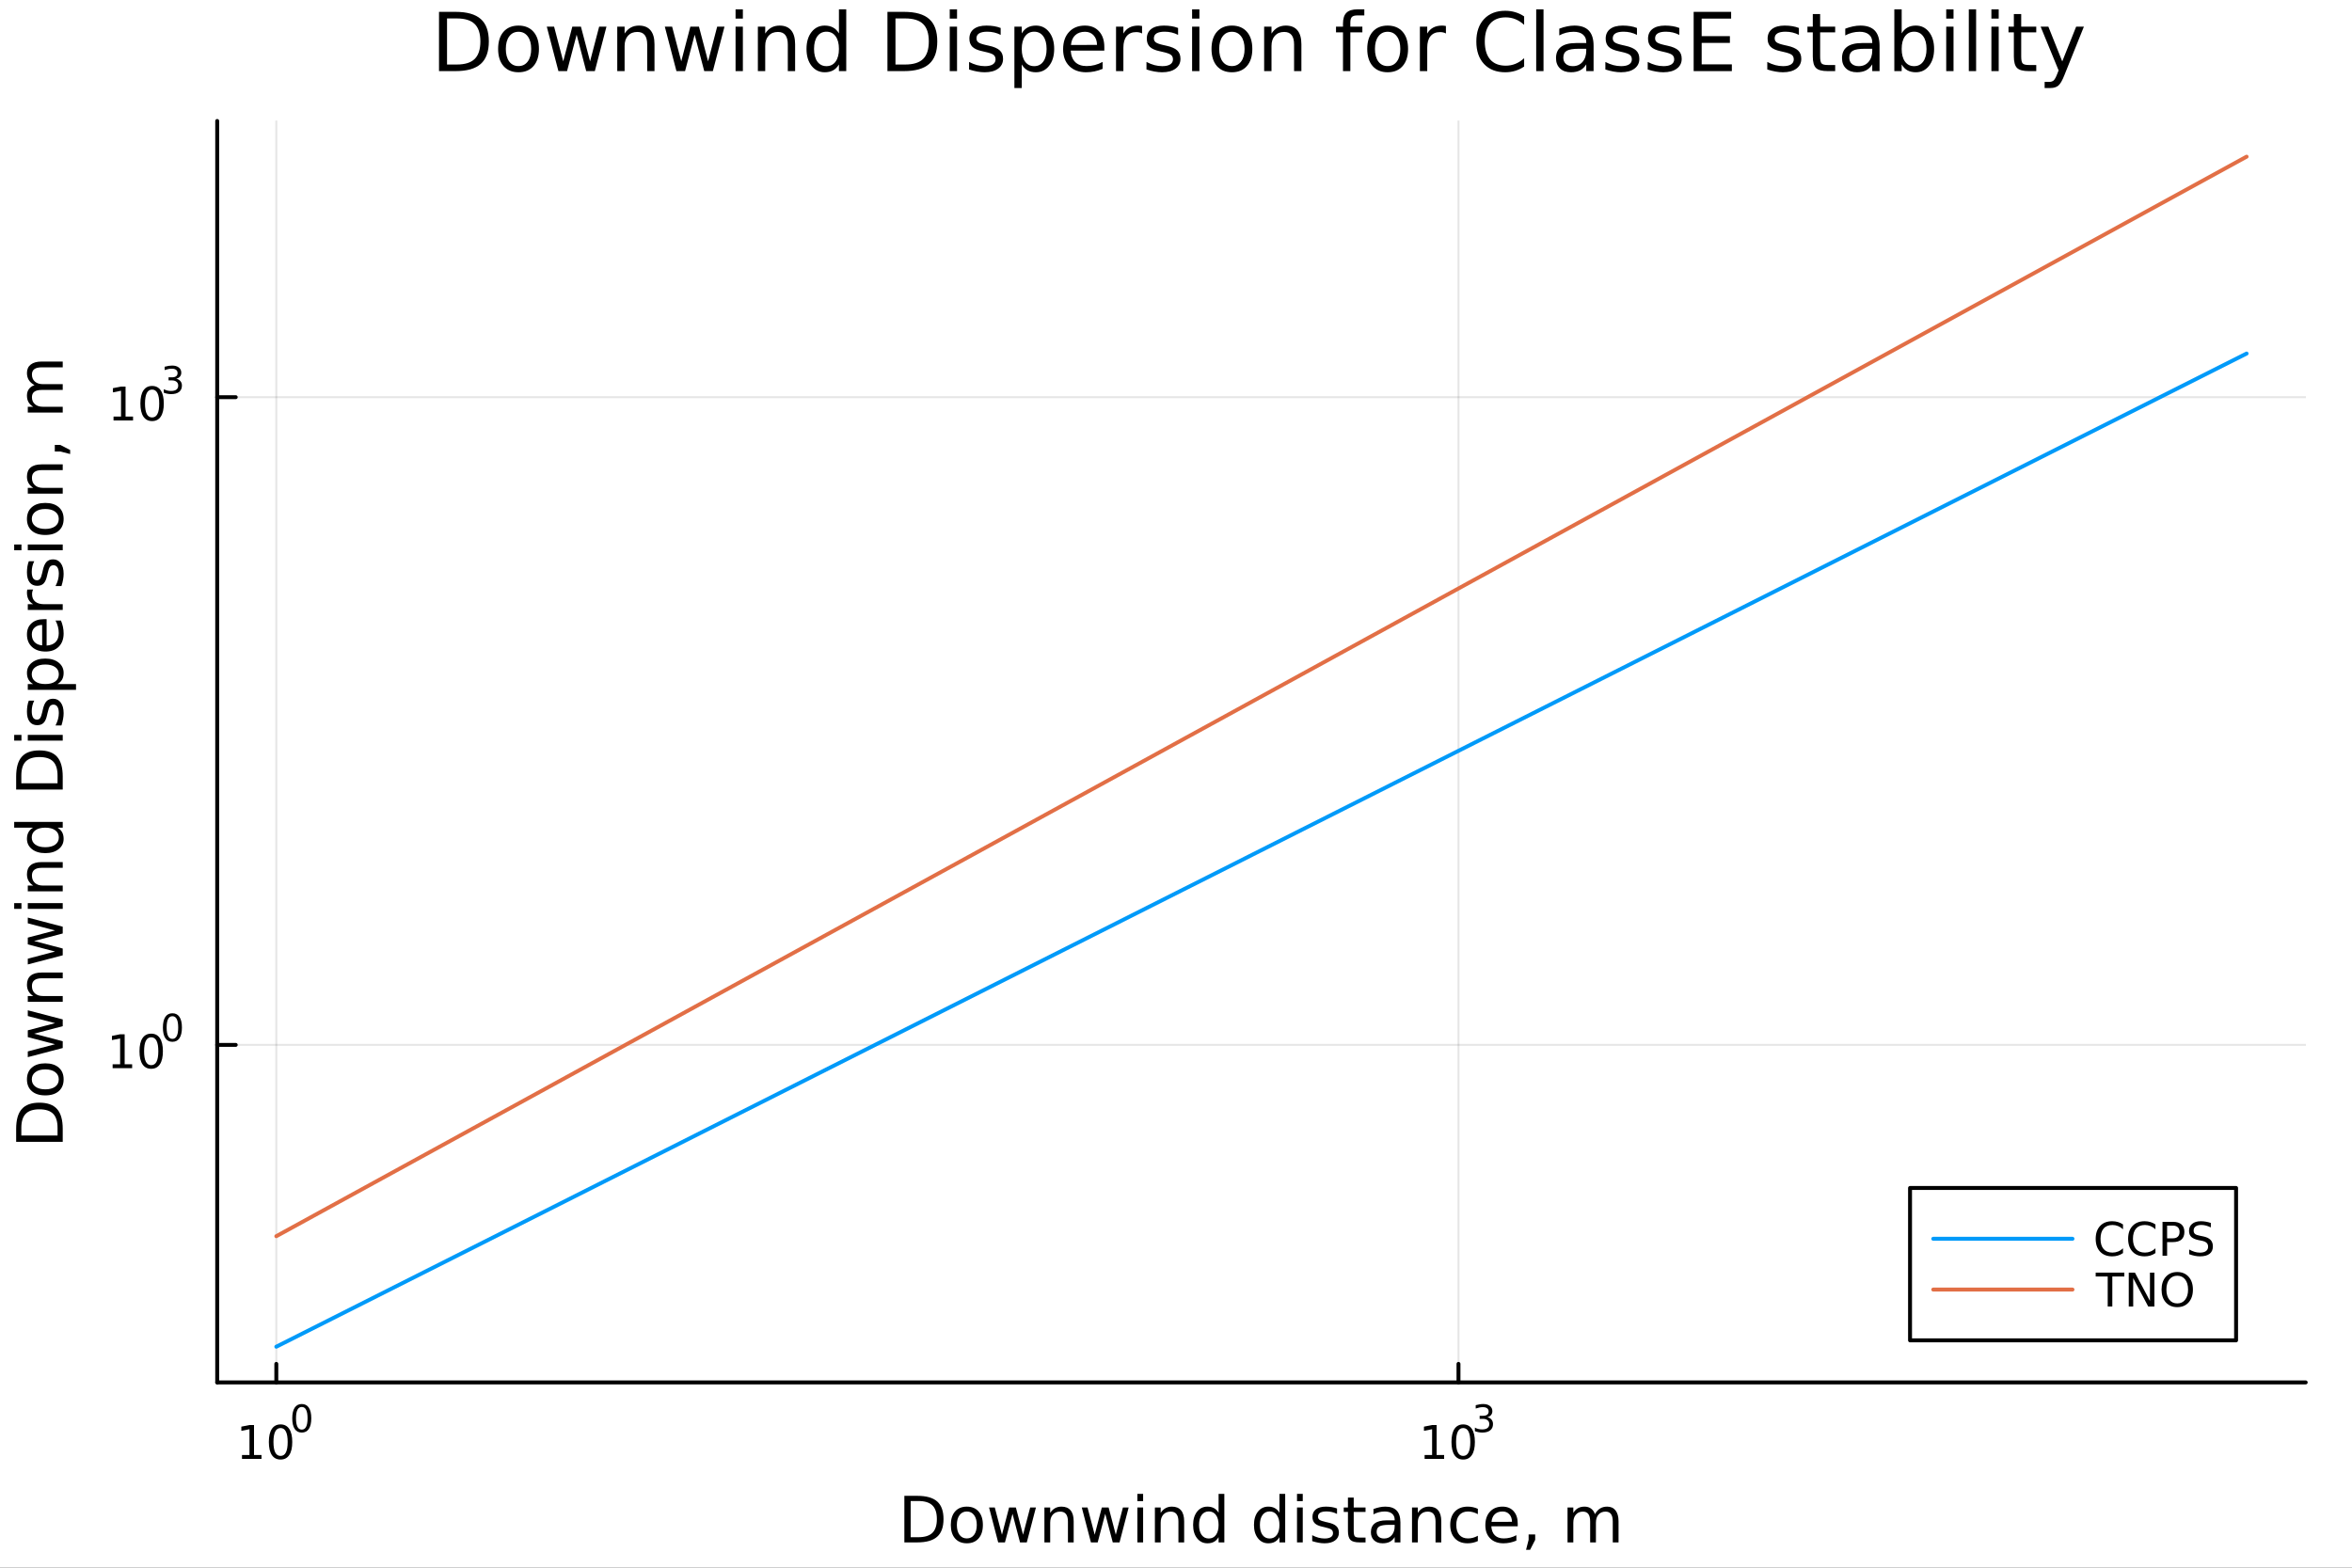 <?xml version="1.0" encoding="utf-8"?>
<svg xmlns="http://www.w3.org/2000/svg" xmlns:xlink="http://www.w3.org/1999/xlink" width="600" height="400" viewBox="0 0 2400 1600">
<rect x="0" y="0" width="2400" height="1600" fill="#333333" stroke="none"/>
<defs>
  <clipPath id="clip450">
    <rect x="0" y="0" width="2400" height="1600"/>
  </clipPath>
</defs>
<path clip-path="url(#clip450)" d="M0 1600 L2400 1600 L2400 0 L0 0  Z" fill="#ffffff" fill-rule="evenodd" fill-opacity="1"/>
<defs>
  <clipPath id="clip451">
    <rect x="480" y="0" width="1681" height="1600"/>
  </clipPath>
</defs>
<path clip-path="url(#clip450)" d="M221.637 1410.9 L2352.76 1410.9 L2352.76 123.472 L221.637 123.472  Z" fill="#ffffff" fill-rule="evenodd" fill-opacity="1"/>
<defs>
  <clipPath id="clip452">
    <rect x="221" y="123" width="2132" height="1288"/>
  </clipPath>
</defs>
<polyline clip-path="url(#clip452)" style="stroke:#000000; stroke-linecap:round; stroke-linejoin:round; stroke-width:2; stroke-opacity:0.1; fill:none" points="281.952,1410.9 281.952,123.472 "/>
<polyline clip-path="url(#clip452)" style="stroke:#000000; stroke-linecap:round; stroke-linejoin:round; stroke-width:2; stroke-opacity:0.1; fill:none" points="1488.25,1410.9 1488.25,123.472 "/>
<polyline clip-path="url(#clip452)" style="stroke:#000000; stroke-linecap:round; stroke-linejoin:round; stroke-width:2; stroke-opacity:0.1; fill:none" points="221.637,1066.42 2352.76,1066.42 "/>
<polyline clip-path="url(#clip452)" style="stroke:#000000; stroke-linecap:round; stroke-linejoin:round; stroke-width:2; stroke-opacity:0.1; fill:none" points="221.637,405.368 2352.76,405.368 "/>
<polyline clip-path="url(#clip450)" style="stroke:#000000; stroke-linecap:round; stroke-linejoin:round; stroke-width:4; stroke-opacity:1; fill:none" points="221.637,1410.9 2352.76,1410.9 "/>
<polyline clip-path="url(#clip450)" style="stroke:#000000; stroke-linecap:round; stroke-linejoin:round; stroke-width:4; stroke-opacity:1; fill:none" points="281.952,1410.9 281.952,1392 "/>
<polyline clip-path="url(#clip450)" style="stroke:#000000; stroke-linecap:round; stroke-linejoin:round; stroke-width:4; stroke-opacity:1; fill:none" points="1488.25,1410.9 1488.25,1392 "/>
<path clip-path="url(#clip450)" d="M246.935 1485.02 L254.573 1485.02 L254.573 1458.66 L246.263 1460.32 L246.263 1456.06 L254.527 1454.4 L259.203 1454.4 L259.203 1485.02 L266.842 1485.02 L266.842 1488.96 L246.935 1488.96 L246.935 1485.02 Z" fill="#000000" fill-rule="nonzero" fill-opacity="1" /><path clip-path="url(#clip450)" d="M286.286 1457.48 Q282.675 1457.48 280.846 1461.04 Q279.041 1464.58 279.041 1471.71 Q279.041 1478.82 280.846 1482.38 Q282.675 1485.92 286.286 1485.92 Q289.92 1485.92 291.726 1482.38 Q293.555 1478.82 293.555 1471.71 Q293.555 1464.58 291.726 1461.04 Q289.92 1457.48 286.286 1457.48 M286.286 1453.77 Q292.096 1453.77 295.152 1458.38 Q298.231 1462.96 298.231 1471.71 Q298.231 1480.44 295.152 1485.04 Q292.096 1489.63 286.286 1489.63 Q280.476 1489.63 277.397 1485.04 Q274.342 1480.44 274.342 1471.71 Q274.342 1462.96 277.397 1458.38 Q280.476 1453.77 286.286 1453.77 Z" fill="#000000" fill-rule="nonzero" fill-opacity="1" /><path clip-path="url(#clip450)" d="M307.935 1435.97 Q305.001 1435.97 303.516 1438.86 Q302.049 1441.74 302.049 1447.53 Q302.049 1453.31 303.516 1456.2 Q305.001 1459.08 307.935 1459.08 Q310.888 1459.08 312.355 1456.2 Q313.841 1453.31 313.841 1447.53 Q313.841 1441.74 312.355 1438.86 Q310.888 1435.97 307.935 1435.97 M307.935 1432.96 Q312.656 1432.96 315.139 1436.7 Q317.64 1440.43 317.64 1447.53 Q317.64 1454.62 315.139 1458.37 Q312.656 1462.09 307.935 1462.09 Q303.215 1462.09 300.713 1458.37 Q298.231 1454.62 298.231 1447.53 Q298.231 1440.43 300.713 1436.7 Q303.215 1432.96 307.935 1432.96 Z" fill="#000000" fill-rule="nonzero" fill-opacity="1" /><path clip-path="url(#clip450)" d="M1453.69 1485.02 L1461.33 1485.02 L1461.33 1458.66 L1453.02 1460.32 L1453.02 1456.06 L1461.28 1454.4 L1465.96 1454.4 L1465.96 1485.02 L1473.6 1485.02 L1473.6 1488.96 L1453.69 1488.96 L1453.69 1485.02 Z" fill="#000000" fill-rule="nonzero" fill-opacity="1" /><path clip-path="url(#clip450)" d="M1493.04 1457.48 Q1489.43 1457.48 1487.6 1461.04 Q1485.8 1464.58 1485.8 1471.71 Q1485.8 1478.82 1487.6 1482.38 Q1489.43 1485.92 1493.04 1485.92 Q1496.67 1485.92 1498.48 1482.38 Q1500.31 1478.82 1500.31 1471.71 Q1500.31 1464.58 1498.48 1461.04 Q1496.67 1457.48 1493.04 1457.48 M1493.04 1453.77 Q1498.85 1453.77 1501.91 1458.38 Q1504.99 1462.96 1504.99 1471.71 Q1504.99 1480.44 1501.91 1485.04 Q1498.85 1489.63 1493.04 1489.63 Q1487.23 1489.63 1484.15 1485.04 Q1481.1 1480.44 1481.1 1471.71 Q1481.1 1462.96 1484.15 1458.38 Q1487.23 1453.77 1493.04 1453.77 Z" fill="#000000" fill-rule="nonzero" fill-opacity="1" /><path clip-path="url(#clip450)" d="M1517.68 1446.41 Q1520.41 1446.99 1521.93 1448.83 Q1523.47 1450.68 1523.47 1453.38 Q1523.47 1457.54 1520.61 1459.82 Q1517.76 1462.09 1512.49 1462.09 Q1510.72 1462.09 1508.84 1461.73 Q1506.98 1461.4 1504.99 1460.7 L1504.99 1457.03 Q1506.56 1457.95 1508.45 1458.42 Q1510.33 1458.89 1512.38 1458.89 Q1515.95 1458.89 1517.81 1457.48 Q1519.69 1456.07 1519.69 1453.38 Q1519.69 1450.9 1517.94 1449.51 Q1516.21 1448.1 1513.11 1448.1 L1509.84 1448.1 L1509.84 1444.98 L1513.26 1444.98 Q1516.06 1444.98 1517.55 1443.87 Q1519.03 1442.74 1519.03 1440.63 Q1519.03 1438.47 1517.49 1437.32 Q1515.97 1436.16 1513.11 1436.16 Q1511.55 1436.16 1509.76 1436.49 Q1507.98 1436.83 1505.83 1437.55 L1505.83 1434.16 Q1507.99 1433.56 1509.88 1433.26 Q1511.77 1432.96 1513.45 1432.96 Q1517.77 1432.96 1520.29 1434.93 Q1522.81 1436.89 1522.81 1440.24 Q1522.81 1442.57 1521.48 1444.19 Q1520.14 1445.79 1517.68 1446.41 Z" fill="#000000" fill-rule="nonzero" fill-opacity="1" /><path clip-path="url(#clip450)" d="M929.253 1531.95 L929.253 1568.9 L937.019 1568.9 Q946.854 1568.9 951.405 1564.45 Q955.989 1559.99 955.989 1550.38 Q955.989 1540.83 951.405 1536.4 Q946.854 1531.95 937.019 1531.95 L929.253 1531.95 M922.823 1526.67 L936.032 1526.67 Q949.846 1526.67 956.307 1532.43 Q962.768 1538.16 962.768 1550.38 Q962.768 1562.66 956.275 1568.42 Q949.782 1574.19 936.032 1574.19 L922.823 1574.19 L922.823 1526.67 Z" fill="#000000" fill-rule="nonzero" fill-opacity="1" /><path clip-path="url(#clip450)" d="M986.576 1542.64 Q981.865 1542.64 979.128 1546.34 Q976.391 1550 976.391 1556.39 Q976.391 1562.79 979.096 1566.48 Q981.834 1570.14 986.576 1570.14 Q991.255 1570.14 993.992 1566.45 Q996.729 1562.76 996.729 1556.39 Q996.729 1550.06 993.992 1546.37 Q991.255 1542.64 986.576 1542.64 M986.576 1537.68 Q994.215 1537.68 998.575 1542.64 Q1002.94 1547.61 1002.94 1556.39 Q1002.94 1565.15 998.575 1570.14 Q994.215 1575.11 986.576 1575.11 Q978.905 1575.11 974.545 1570.14 Q970.216 1565.15 970.216 1556.39 Q970.216 1547.61 974.545 1542.64 Q978.905 1537.68 986.576 1537.68 Z" fill="#000000" fill-rule="nonzero" fill-opacity="1" /><path clip-path="url(#clip450)" d="M1009.24 1538.54 L1015.09 1538.54 L1022.41 1566.36 L1029.7 1538.54 L1036.61 1538.54 L1043.93 1566.36 L1051.22 1538.54 L1057.08 1538.54 L1047.75 1574.19 L1040.84 1574.19 L1033.17 1544.97 L1025.47 1574.19 L1018.56 1574.19 L1009.24 1538.54 Z" fill="#000000" fill-rule="nonzero" fill-opacity="1" /><path clip-path="url(#clip450)" d="M1095.59 1552.67 L1095.59 1574.19 L1089.73 1574.19 L1089.73 1552.86 Q1089.73 1547.8 1087.76 1545.29 Q1085.79 1542.77 1081.84 1542.77 Q1077.1 1542.77 1074.36 1545.79 Q1071.62 1548.82 1071.62 1554.04 L1071.62 1574.19 L1065.73 1574.19 L1065.73 1538.54 L1071.62 1538.54 L1071.62 1544.08 Q1073.72 1540.86 1076.56 1539.27 Q1079.42 1537.68 1083.14 1537.68 Q1089.29 1537.68 1092.44 1541.5 Q1095.59 1545.29 1095.59 1552.67 Z" fill="#000000" fill-rule="nonzero" fill-opacity="1" /><path clip-path="url(#clip450)" d="M1103.86 1538.54 L1109.72 1538.54 L1117.04 1566.36 L1124.33 1538.54 L1131.24 1538.54 L1138.56 1566.36 L1145.85 1538.54 L1151.7 1538.54 L1142.38 1574.19 L1135.47 1574.19 L1127.8 1544.97 L1120.1 1574.19 L1113.19 1574.19 L1103.86 1538.54 Z" fill="#000000" fill-rule="nonzero" fill-opacity="1" /><path clip-path="url(#clip450)" d="M1160.58 1538.54 L1166.44 1538.54 L1166.44 1574.19 L1160.58 1574.19 L1160.58 1538.54 M1160.58 1524.66 L1166.44 1524.66 L1166.44 1532.08 L1160.58 1532.08 L1160.58 1524.66 Z" fill="#000000" fill-rule="nonzero" fill-opacity="1" /><path clip-path="url(#clip450)" d="M1208.33 1552.67 L1208.33 1574.19 L1202.47 1574.19 L1202.47 1552.86 Q1202.47 1547.8 1200.5 1545.29 Q1198.52 1542.77 1194.58 1542.77 Q1189.83 1542.77 1187.1 1545.79 Q1184.36 1548.82 1184.36 1554.04 L1184.36 1574.19 L1178.47 1574.19 L1178.47 1538.54 L1184.36 1538.54 L1184.36 1544.08 Q1186.46 1540.86 1189.29 1539.27 Q1192.16 1537.68 1195.88 1537.68 Q1202.02 1537.68 1205.17 1541.5 Q1208.33 1545.29 1208.33 1552.67 Z" fill="#000000" fill-rule="nonzero" fill-opacity="1" /><path clip-path="url(#clip450)" d="M1243.46 1543.95 L1243.46 1524.66 L1249.32 1524.66 L1249.32 1574.19 L1243.46 1574.19 L1243.46 1568.84 Q1241.62 1572.02 1238.79 1573.58 Q1235.98 1575.11 1232.04 1575.11 Q1225.58 1575.11 1221.5 1569.95 Q1217.46 1564.8 1217.46 1556.39 Q1217.46 1547.99 1221.5 1542.83 Q1225.58 1537.68 1232.04 1537.68 Q1235.98 1537.68 1238.79 1539.24 Q1241.62 1540.77 1243.46 1543.95 M1223.51 1556.39 Q1223.51 1562.85 1226.15 1566.55 Q1228.82 1570.21 1233.47 1570.21 Q1238.12 1570.21 1240.79 1566.55 Q1243.46 1562.85 1243.46 1556.39 Q1243.46 1549.93 1240.79 1546.27 Q1238.12 1542.58 1233.47 1542.58 Q1228.82 1542.58 1226.15 1546.27 Q1223.51 1549.93 1223.51 1556.39 Z" fill="#000000" fill-rule="nonzero" fill-opacity="1" /><path clip-path="url(#clip450)" d="M1305.56 1543.95 L1305.56 1524.66 L1311.42 1524.66 L1311.42 1574.19 L1305.56 1574.19 L1305.56 1568.84 Q1303.72 1572.02 1300.88 1573.58 Q1298.08 1575.11 1294.14 1575.11 Q1287.67 1575.11 1283.6 1569.95 Q1279.56 1564.8 1279.56 1556.39 Q1279.56 1547.99 1283.6 1542.83 Q1287.67 1537.68 1294.14 1537.68 Q1298.08 1537.68 1300.88 1539.24 Q1303.72 1540.77 1305.56 1543.95 M1285.61 1556.39 Q1285.61 1562.85 1288.25 1566.55 Q1290.92 1570.21 1295.57 1570.21 Q1300.21 1570.21 1302.89 1566.55 Q1305.56 1562.85 1305.56 1556.39 Q1305.56 1549.93 1302.89 1546.27 Q1300.21 1542.58 1295.57 1542.58 Q1290.92 1542.58 1288.25 1546.27 Q1285.61 1549.93 1285.61 1556.39 Z" fill="#000000" fill-rule="nonzero" fill-opacity="1" /><path clip-path="url(#clip450)" d="M1323.48 1538.54 L1329.34 1538.54 L1329.34 1574.19 L1323.48 1574.19 L1323.48 1538.54 M1323.48 1524.66 L1329.34 1524.66 L1329.34 1532.08 L1323.48 1532.08 L1323.48 1524.66 Z" fill="#000000" fill-rule="nonzero" fill-opacity="1" /><path clip-path="url(#clip450)" d="M1364.32 1539.59 L1364.32 1545.13 Q1361.83 1543.85 1359.16 1543.22 Q1356.49 1542.58 1353.62 1542.58 Q1349.26 1542.58 1347.07 1543.92 Q1344.9 1545.25 1344.9 1547.93 Q1344.9 1549.96 1346.46 1551.14 Q1348.02 1552.29 1352.73 1553.34 L1354.74 1553.78 Q1360.98 1555.12 1363.58 1557.57 Q1366.23 1559.99 1366.23 1564.35 Q1366.23 1569.32 1362.28 1572.21 Q1358.37 1575.11 1351.49 1575.11 Q1348.63 1575.11 1345.51 1574.54 Q1342.42 1573.99 1338.98 1572.88 L1338.98 1566.83 Q1342.23 1568.52 1345.38 1569.38 Q1348.53 1570.21 1351.62 1570.21 Q1355.76 1570.21 1357.98 1568.81 Q1360.21 1567.37 1360.21 1564.8 Q1360.21 1562.41 1358.59 1561.14 Q1357 1559.86 1351.55 1558.68 L1349.52 1558.21 Q1344.07 1557.06 1341.66 1554.71 Q1339.24 1552.32 1339.24 1548.18 Q1339.24 1543.15 1342.8 1540.42 Q1346.37 1537.68 1352.92 1537.68 Q1356.17 1537.68 1359.03 1538.16 Q1361.9 1538.63 1364.32 1539.59 Z" fill="#000000" fill-rule="nonzero" fill-opacity="1" /><path clip-path="url(#clip450)" d="M1381.35 1528.42 L1381.35 1538.54 L1393.41 1538.54 L1393.41 1543.09 L1381.35 1543.09 L1381.35 1562.44 Q1381.35 1566.8 1382.52 1568.04 Q1383.73 1569.28 1387.39 1569.28 L1393.41 1569.28 L1393.41 1574.19 L1387.39 1574.19 Q1380.61 1574.19 1378.04 1571.67 Q1375.46 1569.12 1375.46 1562.44 L1375.46 1543.09 L1371.16 1543.09 L1371.16 1538.54 L1375.46 1538.54 L1375.46 1528.42 L1381.35 1528.42 Z" fill="#000000" fill-rule="nonzero" fill-opacity="1" /><path clip-path="url(#clip450)" d="M1417.31 1556.27 Q1410.21 1556.27 1407.48 1557.89 Q1404.74 1559.51 1404.74 1563.43 Q1404.74 1566.55 1406.78 1568.39 Q1408.85 1570.21 1412.38 1570.21 Q1417.25 1570.21 1420.18 1566.77 Q1423.14 1563.3 1423.14 1557.57 L1423.14 1556.27 L1417.31 1556.27 M1428.99 1553.85 L1428.99 1574.19 L1423.14 1574.19 L1423.14 1568.77 Q1421.13 1572.02 1418.14 1573.58 Q1415.15 1575.11 1410.82 1575.11 Q1405.34 1575.11 1402.1 1572.05 Q1398.88 1568.97 1398.88 1563.81 Q1398.88 1557.79 1402.89 1554.74 Q1406.94 1551.68 1414.92 1551.68 L1423.14 1551.68 L1423.14 1551.11 Q1423.14 1547.07 1420.46 1544.87 Q1417.82 1542.64 1413.01 1542.64 Q1409.96 1542.64 1407.06 1543.38 Q1404.17 1544.11 1401.49 1545.57 L1401.49 1540.16 Q1404.71 1538.92 1407.73 1538.31 Q1410.75 1537.68 1413.62 1537.68 Q1421.35 1537.68 1425.17 1541.69 Q1428.99 1545.7 1428.99 1553.85 Z" fill="#000000" fill-rule="nonzero" fill-opacity="1" /><path clip-path="url(#clip450)" d="M1470.69 1552.67 L1470.69 1574.19 L1464.83 1574.19 L1464.83 1552.86 Q1464.83 1547.8 1462.86 1545.29 Q1460.88 1542.77 1456.94 1542.77 Q1452.2 1542.77 1449.46 1545.79 Q1446.72 1548.82 1446.72 1554.04 L1446.72 1574.19 L1440.83 1574.19 L1440.83 1538.54 L1446.72 1538.54 L1446.72 1544.08 Q1448.82 1540.86 1451.65 1539.27 Q1454.52 1537.68 1458.24 1537.68 Q1464.39 1537.68 1467.54 1541.5 Q1470.69 1545.29 1470.69 1552.67 Z" fill="#000000" fill-rule="nonzero" fill-opacity="1" /><path clip-path="url(#clip450)" d="M1508.02 1539.91 L1508.02 1545.38 Q1505.54 1544.01 1503.03 1543.34 Q1500.54 1542.64 1498 1542.64 Q1492.3 1542.64 1489.15 1546.27 Q1486 1549.87 1486 1556.39 Q1486 1562.92 1489.15 1566.55 Q1492.3 1570.14 1498 1570.14 Q1500.54 1570.14 1503.03 1569.47 Q1505.54 1568.77 1508.02 1567.41 L1508.02 1572.82 Q1505.57 1573.96 1502.93 1574.54 Q1500.32 1575.11 1497.36 1575.11 Q1489.31 1575.11 1484.57 1570.05 Q1479.82 1564.99 1479.82 1556.39 Q1479.82 1547.67 1484.6 1542.68 Q1489.4 1537.68 1497.74 1537.68 Q1500.45 1537.68 1503.03 1538.25 Q1505.6 1538.79 1508.02 1539.91 Z" fill="#000000" fill-rule="nonzero" fill-opacity="1" /><path clip-path="url(#clip450)" d="M1548.7 1554.9 L1548.7 1557.76 L1521.77 1557.76 Q1522.15 1563.81 1525.4 1566.99 Q1528.68 1570.14 1534.5 1570.14 Q1537.88 1570.14 1541.03 1569.32 Q1544.21 1568.49 1547.33 1566.83 L1547.33 1572.37 Q1544.18 1573.71 1540.87 1574.41 Q1537.56 1575.11 1534.15 1575.11 Q1525.62 1575.11 1520.63 1570.14 Q1515.66 1565.18 1515.66 1556.71 Q1515.66 1547.96 1520.37 1542.83 Q1525.11 1537.68 1533.14 1537.68 Q1540.33 1537.68 1544.5 1542.33 Q1548.7 1546.94 1548.7 1554.9 M1542.84 1553.18 Q1542.78 1548.37 1540.14 1545.51 Q1537.53 1542.64 1533.2 1542.64 Q1528.3 1542.64 1525.34 1545.41 Q1522.41 1548.18 1521.96 1553.21 L1542.84 1553.18 Z" fill="#000000" fill-rule="nonzero" fill-opacity="1" /><path clip-path="url(#clip450)" d="M1559.81 1566.1 L1566.52 1566.1 L1566.52 1571.58 L1561.3 1581.76 L1557.2 1581.76 L1559.81 1571.58 L1559.81 1566.1 Z" fill="#000000" fill-rule="nonzero" fill-opacity="1" /><path clip-path="url(#clip450)" d="M1627.51 1545.38 Q1629.7 1541.43 1632.76 1539.56 Q1635.81 1537.68 1639.95 1537.68 Q1645.52 1537.68 1648.55 1541.59 Q1651.57 1545.48 1651.57 1552.67 L1651.57 1574.19 L1645.68 1574.19 L1645.68 1552.86 Q1645.68 1547.74 1643.87 1545.25 Q1642.05 1542.77 1638.33 1542.77 Q1633.78 1542.77 1631.14 1545.79 Q1628.49 1548.82 1628.49 1554.04 L1628.49 1574.19 L1622.61 1574.19 L1622.61 1552.86 Q1622.61 1547.7 1620.79 1545.25 Q1618.98 1542.77 1615.19 1542.77 Q1610.7 1542.77 1608.06 1545.83 Q1605.42 1548.85 1605.42 1554.04 L1605.42 1574.19 L1599.53 1574.19 L1599.53 1538.54 L1605.42 1538.54 L1605.42 1544.08 Q1607.42 1540.8 1610.22 1539.24 Q1613.03 1537.68 1616.88 1537.68 Q1620.76 1537.68 1623.46 1539.65 Q1626.2 1541.62 1627.51 1545.38 Z" fill="#000000" fill-rule="nonzero" fill-opacity="1" /><polyline clip-path="url(#clip450)" style="stroke:#000000; stroke-linecap:round; stroke-linejoin:round; stroke-width:4; stroke-opacity:1; fill:none" points="221.637,1410.9 221.637,123.472 "/>
<polyline clip-path="url(#clip450)" style="stroke:#000000; stroke-linecap:round; stroke-linejoin:round; stroke-width:4; stroke-opacity:1; fill:none" points="221.637,1066.42 240.535,1066.42 "/>
<polyline clip-path="url(#clip450)" style="stroke:#000000; stroke-linecap:round; stroke-linejoin:round; stroke-width:4; stroke-opacity:1; fill:none" points="221.637,405.368 240.535,405.368 "/>
<path clip-path="url(#clip450)" d="M114.931 1086.21 L122.57 1086.21 L122.57 1059.85 L114.26 1061.52 L114.26 1057.26 L122.524 1055.59 L127.2 1055.59 L127.2 1086.21 L134.839 1086.21 L134.839 1090.15 L114.931 1090.15 L114.931 1086.21 Z" fill="#000000" fill-rule="nonzero" fill-opacity="1" /><path clip-path="url(#clip450)" d="M154.283 1058.67 Q150.672 1058.67 148.843 1062.23 Q147.038 1065.77 147.038 1072.9 Q147.038 1080.01 148.843 1083.58 Q150.672 1087.12 154.283 1087.12 Q157.917 1087.12 159.723 1083.58 Q161.552 1080.01 161.552 1072.9 Q161.552 1065.77 159.723 1062.23 Q157.917 1058.67 154.283 1058.67 M154.283 1054.96 Q160.093 1054.96 163.149 1059.57 Q166.227 1064.15 166.227 1072.9 Q166.227 1081.63 163.149 1086.24 Q160.093 1090.82 154.283 1090.82 Q148.473 1090.82 145.394 1086.24 Q142.339 1081.63 142.339 1072.9 Q142.339 1064.15 145.394 1059.57 Q148.473 1054.96 154.283 1054.96 Z" fill="#000000" fill-rule="nonzero" fill-opacity="1" /><path clip-path="url(#clip450)" d="M175.932 1037.16 Q172.998 1037.16 171.512 1040.06 Q170.045 1042.93 170.045 1048.73 Q170.045 1054.5 171.512 1057.4 Q172.998 1060.28 175.932 1060.28 Q178.885 1060.28 180.352 1057.4 Q181.838 1054.5 181.838 1048.73 Q181.838 1042.93 180.352 1040.06 Q178.885 1037.16 175.932 1037.16 M175.932 1034.15 Q180.653 1034.15 183.136 1037.89 Q185.637 1041.62 185.637 1048.73 Q185.637 1055.82 183.136 1059.56 Q180.653 1063.28 175.932 1063.28 Q171.212 1063.28 168.71 1059.56 Q166.227 1055.82 166.227 1048.73 Q166.227 1041.62 168.71 1037.89 Q171.212 1034.15 175.932 1034.15 Z" fill="#000000" fill-rule="nonzero" fill-opacity="1" /><path clip-path="url(#clip450)" d="M115.853 425.16 L123.492 425.16 L123.492 398.795 L115.182 400.461 L115.182 396.202 L123.446 394.535 L128.121 394.535 L128.121 425.16 L135.76 425.16 L135.76 429.095 L115.853 429.095 L115.853 425.16 Z" fill="#000000" fill-rule="nonzero" fill-opacity="1" /><path clip-path="url(#clip450)" d="M155.205 397.614 Q151.594 397.614 149.765 401.179 Q147.959 404.72 147.959 411.85 Q147.959 418.956 149.765 422.521 Q151.594 426.063 155.205 426.063 Q158.839 426.063 160.644 422.521 Q162.473 418.956 162.473 411.85 Q162.473 404.72 160.644 401.179 Q158.839 397.614 155.205 397.614 M155.205 393.91 Q161.015 393.91 164.07 398.517 Q167.149 403.1 167.149 411.85 Q167.149 420.577 164.07 425.183 Q161.015 429.767 155.205 429.767 Q149.395 429.767 146.316 425.183 Q143.26 420.577 143.26 411.85 Q143.26 403.1 146.316 398.517 Q149.395 393.91 155.205 393.91 Z" fill="#000000" fill-rule="nonzero" fill-opacity="1" /><path clip-path="url(#clip450)" d="M179.844 386.545 Q182.571 387.128 184.095 388.971 Q185.637 390.814 185.637 393.522 Q185.637 397.679 182.778 399.955 Q179.92 402.23 174.653 402.23 Q172.885 402.23 171.005 401.873 Q169.143 401.534 167.149 400.839 L167.149 397.171 Q168.729 398.093 170.61 398.563 Q172.49 399.033 174.541 399.033 Q178.114 399.033 179.976 397.622 Q181.857 396.212 181.857 393.522 Q181.857 391.04 180.108 389.648 Q178.377 388.237 175.274 388.237 L172.001 388.237 L172.001 385.115 L175.424 385.115 Q178.227 385.115 179.713 384.006 Q181.198 382.877 181.198 380.771 Q181.198 378.608 179.656 377.46 Q178.133 376.294 175.274 376.294 Q173.713 376.294 171.926 376.633 Q170.139 376.971 167.995 377.686 L167.995 374.301 Q170.158 373.699 172.039 373.398 Q173.939 373.097 175.613 373.097 Q179.938 373.097 182.459 375.072 Q184.979 377.028 184.979 380.376 Q184.979 382.708 183.643 384.325 Q182.308 385.924 179.844 386.545 Z" fill="#000000" fill-rule="nonzero" fill-opacity="1" /><path clip-path="url(#clip450)" d="M21.768 1158.93 L58.721 1158.93 L58.721 1151.16 Q58.721 1141.33 54.265 1136.78 Q49.809 1132.19 40.196 1132.19 Q30.648 1132.19 26.224 1136.78 Q21.768 1141.33 21.768 1151.16 L21.768 1158.93 M16.484 1165.36 L16.484 1152.15 Q16.484 1138.34 22.245 1131.88 Q27.974 1125.41 40.196 1125.41 Q52.482 1125.41 58.243 1131.91 Q64.004 1138.4 64.004 1152.15 L64.004 1165.36 L16.484 1165.36 Z" fill="#000000" fill-rule="nonzero" fill-opacity="1" /><path clip-path="url(#clip450)" d="M32.462 1101.61 Q32.462 1106.32 36.154 1109.05 Q39.815 1111.79 46.212 1111.79 Q52.609 1111.79 56.302 1109.09 Q59.962 1106.35 59.962 1101.61 Q59.962 1096.93 56.27 1094.19 Q52.578 1091.45 46.212 1091.45 Q39.878 1091.45 36.186 1094.19 Q32.462 1096.93 32.462 1101.61 M27.497 1101.61 Q27.497 1093.97 32.462 1089.61 Q37.427 1085.25 46.212 1085.25 Q54.965 1085.25 59.962 1089.61 Q64.927 1093.97 64.927 1101.61 Q64.927 1109.28 59.962 1113.64 Q54.965 1117.97 46.212 1117.97 Q37.427 1117.97 32.462 1113.64 Q27.497 1109.28 27.497 1101.61 Z" fill="#000000" fill-rule="nonzero" fill-opacity="1" /><path clip-path="url(#clip450)" d="M28.356 1078.94 L28.356 1073.09 L56.174 1065.77 L28.356 1058.48 L28.356 1051.57 L56.174 1044.25 L28.356 1036.96 L28.356 1031.11 L64.004 1040.43 L64.004 1047.34 L34.786 1055.01 L64.004 1062.71 L64.004 1069.62 L28.356 1078.94 Z" fill="#000000" fill-rule="nonzero" fill-opacity="1" /><path clip-path="url(#clip450)" d="M42.488 992.594 L64.004 992.594 L64.004 998.451 L42.679 998.451 Q37.618 998.451 35.104 1000.42 Q32.589 1002.4 32.589 1006.34 Q32.589 1011.09 35.613 1013.82 Q38.637 1016.56 43.857 1016.56 L64.004 1016.56 L64.004 1022.45 L28.356 1022.45 L28.356 1016.56 L33.894 1016.56 Q30.68 1014.46 29.088 1011.63 Q27.497 1008.76 27.497 1005.04 Q27.497 998.896 31.316 995.745 Q35.104 992.594 42.488 992.594 Z" fill="#000000" fill-rule="nonzero" fill-opacity="1" /><path clip-path="url(#clip450)" d="M28.356 984.319 L28.356 978.462 L56.174 971.142 L28.356 963.853 L28.356 956.946 L56.174 949.626 L28.356 942.337 L28.356 936.48 L64.004 945.806 L64.004 952.713 L34.786 960.384 L64.004 968.086 L64.004 974.993 L28.356 984.319 Z" fill="#000000" fill-rule="nonzero" fill-opacity="1" /><path clip-path="url(#clip450)" d="M28.356 927.6 L28.356 921.744 L64.004 921.744 L64.004 927.6 L28.356 927.6 M14.479 927.6 L14.479 921.744 L21.895 921.744 L21.895 927.6 L14.479 927.6 Z" fill="#000000" fill-rule="nonzero" fill-opacity="1" /><path clip-path="url(#clip450)" d="M42.488 879.857 L64.004 879.857 L64.004 885.714 L42.679 885.714 Q37.618 885.714 35.104 887.687 Q32.589 889.661 32.589 893.607 Q32.589 898.35 35.613 901.087 Q38.637 903.824 43.857 903.824 L64.004 903.824 L64.004 909.713 L28.356 909.713 L28.356 903.824 L33.894 903.824 Q30.68 901.724 29.088 898.891 Q27.497 896.026 27.497 892.302 Q27.497 886.159 31.316 883.008 Q35.104 879.857 42.488 879.857 Z" fill="#000000" fill-rule="nonzero" fill-opacity="1" /><path clip-path="url(#clip450)" d="M33.767 844.719 L14.479 844.719 L14.479 838.862 L64.004 838.862 L64.004 844.719 L58.657 844.719 Q61.84 846.565 63.399 849.397 Q64.927 852.198 64.927 856.145 Q64.927 862.606 59.771 866.68 Q54.615 870.723 46.212 870.723 Q37.809 870.723 32.653 866.68 Q27.497 862.606 27.497 856.145 Q27.497 852.198 29.056 849.397 Q30.584 846.565 33.767 844.719 M46.212 864.675 Q52.673 864.675 56.365 862.033 Q60.026 859.36 60.026 854.713 Q60.026 850.066 56.365 847.392 Q52.673 844.719 46.212 844.719 Q39.751 844.719 36.09 847.392 Q32.398 850.066 32.398 854.713 Q32.398 859.36 36.09 862.033 Q39.751 864.675 46.212 864.675 Z" fill="#000000" fill-rule="nonzero" fill-opacity="1" /><path clip-path="url(#clip450)" d="M21.768 799.395 L58.721 799.395 L58.721 791.629 Q58.721 781.794 54.265 777.242 Q49.809 772.659 40.196 772.659 Q30.648 772.659 26.224 777.242 Q21.768 781.794 21.768 791.629 L21.768 799.395 M16.484 805.824 L16.484 792.615 Q16.484 778.802 22.245 772.341 Q27.974 765.879 40.196 765.879 Q52.482 765.879 58.243 772.372 Q64.004 778.865 64.004 792.615 L64.004 805.824 L16.484 805.824 Z" fill="#000000" fill-rule="nonzero" fill-opacity="1" /><path clip-path="url(#clip450)" d="M28.356 755.885 L28.356 750.029 L64.004 750.029 L64.004 755.885 L28.356 755.885 M14.479 755.885 L14.479 750.029 L21.895 750.029 L21.895 755.885 L14.479 755.885 Z" fill="#000000" fill-rule="nonzero" fill-opacity="1" /><path clip-path="url(#clip450)" d="M29.407 715.049 L34.945 715.049 Q33.672 717.532 33.035 720.205 Q32.398 722.879 32.398 725.744 Q32.398 730.104 33.735 732.3 Q35.072 734.465 37.746 734.465 Q39.783 734.465 40.96 732.905 Q42.106 731.345 43.157 726.635 L43.602 724.63 Q44.939 718.391 47.39 715.781 Q49.809 713.14 54.169 713.14 Q59.134 713.14 62.031 717.086 Q64.927 721.001 64.927 727.876 Q64.927 730.741 64.354 733.86 Q63.813 736.947 62.699 740.385 L56.652 740.385 Q58.339 737.138 59.198 733.987 Q60.026 730.836 60.026 727.749 Q60.026 723.611 58.625 721.383 Q57.193 719.155 54.615 719.155 Q52.228 719.155 50.955 720.778 Q49.681 722.37 48.504 727.812 L48.026 729.85 Q46.88 735.292 44.525 737.711 Q42.138 740.13 38 740.13 Q32.971 740.13 30.234 736.565 Q27.497 733.001 27.497 726.444 Q27.497 723.197 27.974 720.333 Q28.452 717.468 29.407 715.049 Z" fill="#000000" fill-rule="nonzero" fill-opacity="1" /><path clip-path="url(#clip450)" d="M58.657 698.148 L77.563 698.148 L77.563 704.037 L28.356 704.037 L28.356 698.148 L33.767 698.148 Q30.584 696.302 29.056 693.501 Q27.497 690.669 27.497 686.754 Q27.497 680.261 32.653 676.218 Q37.809 672.144 46.212 672.144 Q54.615 672.144 59.771 676.218 Q64.927 680.261 64.927 686.754 Q64.927 690.669 63.399 693.501 Q61.84 696.302 58.657 698.148 M46.212 678.224 Q39.751 678.224 36.09 680.897 Q32.398 683.539 32.398 688.186 Q32.398 692.833 36.09 695.507 Q39.751 698.148 46.212 698.148 Q52.673 698.148 56.365 695.507 Q60.026 692.833 60.026 688.186 Q60.026 683.539 56.365 680.897 Q52.673 678.224 46.212 678.224 Z" fill="#000000" fill-rule="nonzero" fill-opacity="1" /><path clip-path="url(#clip450)" d="M44.716 631.945 L47.581 631.945 L47.581 658.872 Q53.628 658.49 56.811 655.243 Q59.962 651.965 59.962 646.14 Q59.962 642.767 59.134 639.616 Q58.307 636.433 56.652 633.314 L62.19 633.314 Q63.527 636.465 64.227 639.775 Q64.927 643.085 64.927 646.491 Q64.927 655.021 59.962 660.018 Q54.997 664.983 46.53 664.983 Q37.777 664.983 32.653 660.272 Q27.497 655.53 27.497 647.509 Q27.497 640.316 32.144 636.146 Q36.759 631.945 44.716 631.945 M42.997 637.801 Q38.191 637.865 35.327 640.507 Q32.462 643.117 32.462 647.445 Q32.462 652.347 35.231 655.307 Q38 658.235 43.029 658.681 L42.997 637.801 Z" fill="#000000" fill-rule="nonzero" fill-opacity="1" /><path clip-path="url(#clip450)" d="M33.831 601.676 Q33.258 602.663 33.003 603.84 Q32.717 604.986 32.717 606.387 Q32.717 611.352 35.963 614.025 Q39.178 616.667 45.225 616.667 L64.004 616.667 L64.004 622.556 L28.356 622.556 L28.356 616.667 L33.894 616.667 Q30.648 614.821 29.088 611.861 Q27.497 608.901 27.497 604.668 Q27.497 604.063 27.592 603.331 Q27.656 602.599 27.815 601.708 L33.831 601.676 Z" fill="#000000" fill-rule="nonzero" fill-opacity="1" /><path clip-path="url(#clip450)" d="M29.407 572.808 L34.945 572.808 Q33.672 575.29 33.035 577.964 Q32.398 580.637 32.398 583.502 Q32.398 587.862 33.735 590.059 Q35.072 592.223 37.746 592.223 Q39.783 592.223 40.96 590.663 Q42.106 589.104 43.157 584.393 L43.602 582.388 Q44.939 576.15 47.39 573.54 Q49.809 570.898 54.169 570.898 Q59.134 570.898 62.031 574.845 Q64.927 578.759 64.927 585.634 Q64.927 588.499 64.354 591.618 Q63.813 594.706 62.699 598.143 L56.652 598.143 Q58.339 594.897 59.198 591.746 Q60.026 588.594 60.026 585.507 Q60.026 581.369 58.625 579.141 Q57.193 576.913 54.615 576.913 Q52.228 576.913 50.955 578.537 Q49.681 580.128 48.504 585.571 L48.026 587.608 Q46.88 593.05 44.525 595.469 Q42.138 597.888 38 597.888 Q32.971 597.888 30.234 594.324 Q27.497 590.759 27.497 584.202 Q27.497 580.956 27.974 578.091 Q28.452 575.227 29.407 572.808 Z" fill="#000000" fill-rule="nonzero" fill-opacity="1" /><path clip-path="url(#clip450)" d="M28.356 561.572 L28.356 555.716 L64.004 555.716 L64.004 561.572 L28.356 561.572 M14.479 561.572 L14.479 555.716 L21.895 555.716 L21.895 561.572 L14.479 561.572 Z" fill="#000000" fill-rule="nonzero" fill-opacity="1" /><path clip-path="url(#clip450)" d="M32.462 529.648 Q32.462 534.359 36.154 537.096 Q39.815 539.833 46.212 539.833 Q52.609 539.833 56.302 537.128 Q59.962 534.39 59.962 529.648 Q59.962 524.969 56.27 522.232 Q52.578 519.495 46.212 519.495 Q39.878 519.495 36.186 522.232 Q32.462 524.969 32.462 529.648 M27.497 529.648 Q27.497 522.009 32.462 517.649 Q37.427 513.288 46.212 513.288 Q54.965 513.288 59.962 517.649 Q64.927 522.009 64.927 529.648 Q64.927 537.319 59.962 541.679 Q54.965 546.008 46.212 546.008 Q37.427 546.008 32.462 541.679 Q27.497 537.319 27.497 529.648 Z" fill="#000000" fill-rule="nonzero" fill-opacity="1" /><path clip-path="url(#clip450)" d="M42.488 473.948 L64.004 473.948 L64.004 479.805 L42.679 479.805 Q37.618 479.805 35.104 481.778 Q32.589 483.751 32.589 487.698 Q32.589 492.44 35.613 495.178 Q38.637 497.915 43.857 497.915 L64.004 497.915 L64.004 503.803 L28.356 503.803 L28.356 497.915 L33.894 497.915 Q30.68 495.814 29.088 492.982 Q27.497 490.117 27.497 486.393 Q27.497 480.25 31.316 477.099 Q35.104 473.948 42.488 473.948 Z" fill="#000000" fill-rule="nonzero" fill-opacity="1" /><path clip-path="url(#clip450)" d="M55.92 460.771 L55.92 454.055 L61.394 454.055 L71.579 459.275 L71.579 463.381 L61.394 460.771 L55.92 460.771 Z" fill="#000000" fill-rule="nonzero" fill-opacity="1" /><path clip-path="url(#clip450)" d="M35.199 393.072 Q31.253 390.876 29.375 387.82 Q27.497 384.765 27.497 380.627 Q27.497 375.057 31.412 372.033 Q35.295 369.009 42.488 369.009 L64.004 369.009 L64.004 374.898 L42.679 374.898 Q37.555 374.898 35.072 376.712 Q32.589 378.526 32.589 382.25 Q32.589 386.802 35.613 389.443 Q38.637 392.085 43.857 392.085 L64.004 392.085 L64.004 397.973 L42.679 397.973 Q37.523 397.973 35.072 399.788 Q32.589 401.602 32.589 405.389 Q32.589 409.877 35.645 412.519 Q38.669 415.161 43.857 415.161 L64.004 415.161 L64.004 421.049 L28.356 421.049 L28.356 415.161 L33.894 415.161 Q30.616 413.156 29.056 410.355 Q27.497 407.554 27.497 403.703 Q27.497 399.819 29.47 397.114 Q31.444 394.377 35.199 393.072 Z" fill="#000000" fill-rule="nonzero" fill-opacity="1" /><path clip-path="url(#clip450)" d="M456.153 18.82 L456.153 65.852 L466.038 65.852 Q478.555 65.852 484.348 60.18 Q490.181 54.509 490.181 42.275 Q490.181 30.122 484.348 24.492 Q478.555 18.82 466.038 18.82 L456.153 18.82 M447.971 12.096 L464.782 12.096 Q482.363 12.096 490.586 19.428 Q498.81 26.72 498.81 42.275 Q498.81 57.912 490.546 65.244 Q482.282 72.576 464.782 72.576 L447.971 72.576 L447.971 12.096 Z" fill="#000000" fill-rule="nonzero" fill-opacity="1" /><path clip-path="url(#clip450)" d="M529.11 32.431 Q523.115 32.431 519.631 37.131 Q516.147 41.789 516.147 49.931 Q516.147 58.074 519.591 62.773 Q523.074 67.431 529.11 67.431 Q535.065 67.431 538.549 62.732 Q542.033 58.033 542.033 49.931 Q542.033 41.87 538.549 37.171 Q535.065 32.431 529.11 32.431 M529.11 26.112 Q538.832 26.112 544.382 32.431 Q549.932 38.751 549.932 49.931 Q549.932 61.071 544.382 67.431 Q538.832 73.751 529.11 73.751 Q519.348 73.751 513.798 67.431 Q508.289 61.071 508.289 49.931 Q508.289 38.751 513.798 32.431 Q519.348 26.112 529.11 26.112 Z" fill="#000000" fill-rule="nonzero" fill-opacity="1" /><path clip-path="url(#clip450)" d="M557.953 27.206 L565.406 27.206 L574.723 62.611 L584 27.206 L592.79 27.206 L602.108 62.611 L611.384 27.206 L618.838 27.206 L606.969 72.576 L598.178 72.576 L588.416 35.389 L578.612 72.576 L569.822 72.576 L557.953 27.206 Z" fill="#000000" fill-rule="nonzero" fill-opacity="1" /><path clip-path="url(#clip450)" d="M667.854 45.192 L667.854 72.576 L660.4 72.576 L660.4 45.435 Q660.4 38.994 657.889 35.794 Q655.377 32.594 650.354 32.594 Q644.318 32.594 640.834 36.442 Q637.35 40.29 637.35 46.934 L637.35 72.576 L629.856 72.576 L629.856 27.206 L637.35 27.206 L637.35 34.254 Q640.024 30.163 643.629 28.138 Q647.275 26.112 652.015 26.112 Q659.833 26.112 663.843 30.973 Q667.854 35.794 667.854 45.192 Z" fill="#000000" fill-rule="nonzero" fill-opacity="1" /><path clip-path="url(#clip450)" d="M678.386 27.206 L685.84 27.206 L695.157 62.611 L704.433 27.206 L713.224 27.206 L722.541 62.611 L731.818 27.206 L739.271 27.206 L727.402 72.576 L718.612 72.576 L708.849 35.389 L699.046 72.576 L690.255 72.576 L678.386 27.206 Z" fill="#000000" fill-rule="nonzero" fill-opacity="1" /><path clip-path="url(#clip450)" d="M750.573 27.206 L758.027 27.206 L758.027 72.576 L750.573 72.576 L750.573 27.206 M750.573 9.544 L758.027 9.544 L758.027 18.983 L750.573 18.983 L750.573 9.544 Z" fill="#000000" fill-rule="nonzero" fill-opacity="1" /><path clip-path="url(#clip450)" d="M811.337 45.192 L811.337 72.576 L803.883 72.576 L803.883 45.435 Q803.883 38.994 801.372 35.794 Q798.86 32.594 793.837 32.594 Q787.801 32.594 784.317 36.442 Q780.833 40.29 780.833 46.934 L780.833 72.576 L773.339 72.576 L773.339 27.206 L780.833 27.206 L780.833 34.254 Q783.507 30.163 787.112 28.138 Q790.758 26.112 795.498 26.112 Q803.316 26.112 807.326 30.973 Q811.337 35.794 811.337 45.192 Z" fill="#000000" fill-rule="nonzero" fill-opacity="1" /><path clip-path="url(#clip450)" d="M856.059 34.092 L856.059 9.544 L863.512 9.544 L863.512 72.576 L856.059 72.576 L856.059 65.77 Q853.709 69.821 850.104 71.806 Q846.539 73.751 841.516 73.751 Q833.293 73.751 828.108 67.188 Q822.963 60.626 822.963 49.931 Q822.963 39.237 828.108 32.675 Q833.293 26.112 841.516 26.112 Q846.539 26.112 850.104 28.097 Q853.709 30.041 856.059 34.092 M830.66 49.931 Q830.66 58.155 834.022 62.854 Q837.425 67.512 843.339 67.512 Q849.253 67.512 852.656 62.854 Q856.059 58.155 856.059 49.931 Q856.059 41.708 852.656 37.05 Q849.253 32.35 843.339 32.35 Q837.425 32.35 834.022 37.05 Q830.66 41.708 830.66 49.931 Z" fill="#000000" fill-rule="nonzero" fill-opacity="1" /><path clip-path="url(#clip450)" d="M913.744 18.82 L913.744 65.852 L923.628 65.852 Q936.145 65.852 941.938 60.18 Q947.771 54.509 947.771 42.275 Q947.771 30.122 941.938 24.492 Q936.145 18.82 923.628 18.82 L913.744 18.82 M905.561 12.096 L922.372 12.096 Q939.953 12.096 948.176 19.428 Q956.4 26.72 956.4 42.275 Q956.4 57.912 948.136 65.244 Q939.872 72.576 922.372 72.576 L905.561 72.576 L905.561 12.096 Z" fill="#000000" fill-rule="nonzero" fill-opacity="1" /><path clip-path="url(#clip450)" d="M969.119 27.206 L976.573 27.206 L976.573 72.576 L969.119 72.576 L969.119 27.206 M969.119 9.544 L976.573 9.544 L976.573 18.983 L969.119 18.983 L969.119 9.544 Z" fill="#000000" fill-rule="nonzero" fill-opacity="1" /><path clip-path="url(#clip450)" d="M1021.09 28.543 L1021.09 35.591 Q1017.93 33.971 1014.53 33.161 Q1011.13 32.35 1007.48 32.35 Q1001.93 32.35 999.137 34.052 Q996.382 35.753 996.382 39.156 Q996.382 41.749 998.367 43.248 Q1000.35 44.706 1006.35 46.043 L1008.9 46.61 Q1016.84 48.311 1020.16 51.43 Q1023.52 54.509 1023.52 60.059 Q1023.52 66.378 1018.5 70.064 Q1013.52 73.751 1004.77 73.751 Q1001.12 73.751 997.152 73.022 Q993.222 72.333 988.847 70.915 L988.847 63.218 Q992.979 65.365 996.99 66.459 Q1001 67.512 1004.93 67.512 Q1010.2 67.512 1013.03 65.73 Q1015.87 63.907 1015.87 60.626 Q1015.87 57.588 1013.8 55.967 Q1011.78 54.347 1004.85 52.848 L1002.26 52.24 Q995.329 50.782 992.25 47.785 Q989.171 44.746 989.171 39.48 Q989.171 33.08 993.708 29.596 Q998.245 26.112 1006.59 26.112 Q1010.72 26.112 1014.37 26.72 Q1018.01 27.327 1021.09 28.543 Z" fill="#000000" fill-rule="nonzero" fill-opacity="1" /><path clip-path="url(#clip450)" d="M1042.6 65.77 L1042.6 89.833 L1035.11 89.833 L1035.11 27.206 L1042.6 27.206 L1042.6 34.092 Q1044.95 30.041 1048.52 28.097 Q1052.12 26.112 1057.11 26.112 Q1065.37 26.112 1070.51 32.675 Q1075.7 39.237 1075.7 49.931 Q1075.7 60.626 1070.51 67.188 Q1065.37 73.751 1057.11 73.751 Q1052.12 73.751 1048.52 71.806 Q1044.95 69.821 1042.6 65.77 M1067.96 49.931 Q1067.96 41.708 1064.56 37.05 Q1061.2 32.35 1055.28 32.35 Q1049.37 32.35 1045.97 37.05 Q1042.6 41.708 1042.6 49.931 Q1042.6 58.155 1045.97 62.854 Q1049.37 67.512 1055.28 67.512 Q1061.2 67.512 1064.56 62.854 Q1067.96 58.155 1067.96 49.931 Z" fill="#000000" fill-rule="nonzero" fill-opacity="1" /><path clip-path="url(#clip450)" d="M1126.86 48.028 L1126.86 51.673 L1092.59 51.673 Q1093.08 59.37 1097.21 63.421 Q1101.38 67.431 1108.79 67.431 Q1113.09 67.431 1117.1 66.378 Q1121.15 65.325 1125.12 63.218 L1125.12 70.267 Q1121.11 71.968 1116.9 72.86 Q1112.68 73.751 1108.35 73.751 Q1097.49 73.751 1091.13 67.431 Q1084.81 61.112 1084.81 50.337 Q1084.81 39.197 1090.81 32.675 Q1096.84 26.112 1107.05 26.112 Q1116.21 26.112 1121.51 32.026 Q1126.86 37.9 1126.86 48.028 M1119.41 45.84 Q1119.33 39.723 1115.96 36.077 Q1112.64 32.431 1107.13 32.431 Q1100.9 32.431 1097.13 35.956 Q1093.4 39.48 1092.83 45.88 L1119.41 45.84 Z" fill="#000000" fill-rule="nonzero" fill-opacity="1" /><path clip-path="url(#clip450)" d="M1165.39 34.173 Q1164.13 33.444 1162.63 33.12 Q1161.17 32.756 1159.39 32.756 Q1153.07 32.756 1149.67 36.888 Q1146.31 40.979 1146.31 48.676 L1146.31 72.576 L1138.81 72.576 L1138.81 27.206 L1146.31 27.206 L1146.31 34.254 Q1148.66 30.122 1152.42 28.138 Q1156.19 26.112 1161.58 26.112 Q1162.35 26.112 1163.28 26.234 Q1164.21 26.315 1165.35 26.517 L1165.39 34.173 Z" fill="#000000" fill-rule="nonzero" fill-opacity="1" /><path clip-path="url(#clip450)" d="M1202.13 28.543 L1202.13 35.591 Q1198.97 33.971 1195.57 33.161 Q1192.16 32.35 1188.52 32.35 Q1182.97 32.35 1180.17 34.052 Q1177.42 35.753 1177.42 39.156 Q1177.42 41.749 1179.4 43.248 Q1181.39 44.706 1187.38 46.043 L1189.93 46.61 Q1197.87 48.311 1201.2 51.43 Q1204.56 54.509 1204.56 60.059 Q1204.56 66.378 1199.53 70.064 Q1194.55 73.751 1185.8 73.751 Q1182.16 73.751 1178.19 73.022 Q1174.26 72.333 1169.88 70.915 L1169.88 63.218 Q1174.01 65.365 1178.02 66.459 Q1182.04 67.512 1185.96 67.512 Q1191.23 67.512 1194.07 65.73 Q1196.9 63.907 1196.9 60.626 Q1196.9 57.588 1194.84 55.967 Q1192.81 54.347 1185.88 52.848 L1183.29 52.24 Q1176.36 50.782 1173.29 47.785 Q1170.21 44.746 1170.21 39.48 Q1170.21 33.08 1174.74 29.596 Q1179.28 26.112 1187.63 26.112 Q1191.76 26.112 1195.4 26.72 Q1199.05 27.327 1202.13 28.543 Z" fill="#000000" fill-rule="nonzero" fill-opacity="1" /><path clip-path="url(#clip450)" d="M1216.43 27.206 L1223.88 27.206 L1223.88 72.576 L1216.43 72.576 L1216.43 27.206 M1216.43 9.544 L1223.88 9.544 L1223.88 18.983 L1216.43 18.983 L1216.43 9.544 Z" fill="#000000" fill-rule="nonzero" fill-opacity="1" /><path clip-path="url(#clip450)" d="M1257.06 32.431 Q1251.06 32.431 1247.58 37.131 Q1244.09 41.789 1244.09 49.931 Q1244.09 58.074 1247.54 62.773 Q1251.02 67.431 1257.06 67.431 Q1263.01 67.431 1266.5 62.732 Q1269.98 58.033 1269.98 49.931 Q1269.98 41.87 1266.5 37.171 Q1263.01 32.431 1257.06 32.431 M1257.06 26.112 Q1266.78 26.112 1272.33 32.431 Q1277.88 38.751 1277.88 49.931 Q1277.88 61.071 1272.33 67.431 Q1266.78 73.751 1257.06 73.751 Q1247.3 73.751 1241.75 67.431 Q1236.24 61.071 1236.24 49.931 Q1236.24 38.751 1241.75 32.431 Q1247.3 26.112 1257.06 26.112 Z" fill="#000000" fill-rule="nonzero" fill-opacity="1" /><path clip-path="url(#clip450)" d="M1327.95 45.192 L1327.95 72.576 L1320.49 72.576 L1320.49 45.435 Q1320.49 38.994 1317.98 35.794 Q1315.47 32.594 1310.45 32.594 Q1304.41 32.594 1300.93 36.442 Q1297.45 40.29 1297.45 46.934 L1297.45 72.576 L1289.95 72.576 L1289.95 27.206 L1297.45 27.206 L1297.45 34.254 Q1300.12 30.163 1303.72 28.138 Q1307.37 26.112 1312.11 26.112 Q1319.93 26.112 1323.94 30.973 Q1327.95 35.794 1327.95 45.192 Z" fill="#000000" fill-rule="nonzero" fill-opacity="1" /><path clip-path="url(#clip450)" d="M1392.16 9.544 L1392.16 15.742 L1385.03 15.742 Q1381.02 15.742 1379.44 17.362 Q1377.9 18.983 1377.9 23.195 L1377.9 27.206 L1390.17 27.206 L1390.17 32.999 L1377.9 32.999 L1377.9 72.576 L1370.4 72.576 L1370.4 32.999 L1363.27 32.999 L1363.27 27.206 L1370.4 27.206 L1370.4 24.046 Q1370.4 16.471 1373.93 13.028 Q1377.45 9.544 1385.11 9.544 L1392.16 9.544 Z" fill="#000000" fill-rule="nonzero" fill-opacity="1" /><path clip-path="url(#clip450)" d="M1415.97 32.431 Q1409.98 32.431 1406.5 37.131 Q1403.01 41.789 1403.01 49.931 Q1403.01 58.074 1406.46 62.773 Q1409.94 67.431 1415.97 67.431 Q1421.93 67.431 1425.41 62.732 Q1428.9 58.033 1428.9 49.931 Q1428.9 41.87 1425.41 37.171 Q1421.93 32.431 1415.97 32.431 M1415.97 26.112 Q1425.7 26.112 1431.25 32.431 Q1436.8 38.751 1436.8 49.931 Q1436.8 61.071 1431.25 67.431 Q1425.7 73.751 1415.97 73.751 Q1406.21 73.751 1400.66 67.431 Q1395.15 61.071 1395.15 49.931 Q1395.15 38.751 1400.66 32.431 Q1406.21 26.112 1415.97 26.112 Z" fill="#000000" fill-rule="nonzero" fill-opacity="1" /><path clip-path="url(#clip450)" d="M1475.44 34.173 Q1474.19 33.444 1472.69 33.12 Q1471.23 32.756 1469.45 32.756 Q1463.13 32.756 1459.72 36.888 Q1456.36 40.979 1456.36 48.676 L1456.36 72.576 L1448.87 72.576 L1448.87 27.206 L1456.36 27.206 L1456.36 34.254 Q1458.71 30.122 1462.48 28.138 Q1466.25 26.112 1471.63 26.112 Q1472.4 26.112 1473.34 26.234 Q1474.27 26.315 1475.4 26.517 L1475.44 34.173 Z" fill="#000000" fill-rule="nonzero" fill-opacity="1" /><path clip-path="url(#clip450)" d="M1555.24 16.755 L1555.24 25.383 Q1551.11 21.535 1546.41 19.631 Q1541.76 17.727 1536.49 17.727 Q1526.12 17.727 1520.61 24.087 Q1515.1 30.406 1515.1 42.397 Q1515.1 54.347 1520.61 60.707 Q1526.12 67.026 1536.49 67.026 Q1541.76 67.026 1546.41 65.122 Q1551.11 63.218 1555.24 59.37 L1555.24 67.918 Q1550.95 70.834 1546.13 72.292 Q1541.35 73.751 1536 73.751 Q1522.27 73.751 1514.37 65.365 Q1506.47 56.94 1506.47 42.397 Q1506.47 27.814 1514.37 19.428 Q1522.27 11.002 1536 11.002 Q1541.43 11.002 1546.21 12.461 Q1551.03 13.878 1555.24 16.755 Z" fill="#000000" fill-rule="nonzero" fill-opacity="1" /><path clip-path="url(#clip450)" d="M1567.56 9.544 L1575.01 9.544 L1575.01 72.576 L1567.56 72.576 L1567.56 9.544 Z" fill="#000000" fill-rule="nonzero" fill-opacity="1" /><path clip-path="url(#clip450)" d="M1611.23 49.769 Q1602.19 49.769 1598.71 51.835 Q1595.23 53.901 1595.23 58.884 Q1595.23 62.854 1597.82 65.203 Q1600.45 67.512 1604.95 67.512 Q1611.15 67.512 1614.87 63.137 Q1618.64 58.722 1618.64 51.43 L1618.64 49.769 L1611.23 49.769 M1626.1 46.691 L1626.1 72.576 L1618.64 72.576 L1618.64 65.689 Q1616.09 69.821 1612.28 71.806 Q1608.47 73.751 1602.96 73.751 Q1596 73.751 1591.87 69.862 Q1587.77 65.933 1587.77 59.37 Q1587.77 51.714 1592.88 47.825 Q1598.02 43.936 1608.19 43.936 L1618.64 43.936 L1618.64 43.207 Q1618.64 38.062 1615.24 35.267 Q1611.88 32.431 1605.76 32.431 Q1601.87 32.431 1598.18 33.363 Q1594.5 34.295 1591.1 36.158 L1591.1 29.272 Q1595.19 27.692 1599.04 26.922 Q1602.88 26.112 1606.53 26.112 Q1616.37 26.112 1621.23 31.216 Q1626.1 36.32 1626.1 46.691 Z" fill="#000000" fill-rule="nonzero" fill-opacity="1" /><path clip-path="url(#clip450)" d="M1670.37 28.543 L1670.37 35.591 Q1667.21 33.971 1663.81 33.161 Q1660.41 32.35 1656.76 32.35 Q1651.21 32.35 1648.42 34.052 Q1645.66 35.753 1645.66 39.156 Q1645.66 41.749 1647.65 43.248 Q1649.63 44.706 1655.63 46.043 L1658.18 46.61 Q1666.12 48.311 1669.44 51.43 Q1672.8 54.509 1672.8 60.059 Q1672.8 66.378 1667.78 70.064 Q1662.8 73.751 1654.05 73.751 Q1650.4 73.751 1646.43 73.022 Q1642.5 72.333 1638.13 70.915 L1638.13 63.218 Q1642.26 65.365 1646.27 66.459 Q1650.28 67.512 1654.21 67.512 Q1659.47 67.512 1662.31 65.73 Q1665.15 63.907 1665.15 60.626 Q1665.15 57.588 1663.08 55.967 Q1661.05 54.347 1654.13 52.848 L1651.53 52.24 Q1644.61 50.782 1641.53 47.785 Q1638.45 44.746 1638.45 39.48 Q1638.45 33.08 1642.99 29.596 Q1647.52 26.112 1655.87 26.112 Q1660 26.112 1663.65 26.72 Q1667.29 27.327 1670.37 28.543 Z" fill="#000000" fill-rule="nonzero" fill-opacity="1" /><path clip-path="url(#clip450)" d="M1713.59 28.543 L1713.59 35.591 Q1710.43 33.971 1707.03 33.161 Q1703.63 32.35 1699.98 32.35 Q1694.43 32.35 1691.64 34.052 Q1688.88 35.753 1688.88 39.156 Q1688.88 41.749 1690.87 43.248 Q1692.85 44.706 1698.85 46.043 L1701.4 46.61 Q1709.34 48.311 1712.66 51.43 Q1716.03 54.509 1716.03 60.059 Q1716.03 66.378 1711 70.064 Q1706.02 73.751 1697.27 73.751 Q1693.62 73.751 1689.65 73.022 Q1685.72 72.333 1681.35 70.915 L1681.35 63.218 Q1685.48 65.365 1689.49 66.459 Q1693.5 67.512 1697.43 67.512 Q1702.7 67.512 1705.53 65.73 Q1708.37 63.907 1708.37 60.626 Q1708.37 57.588 1706.3 55.967 Q1704.28 54.347 1697.35 52.848 L1694.76 52.24 Q1687.83 50.782 1684.75 47.785 Q1681.67 44.746 1681.67 39.48 Q1681.67 33.08 1686.21 29.596 Q1690.75 26.112 1699.09 26.112 Q1703.22 26.112 1706.87 26.72 Q1710.52 27.327 1713.59 28.543 Z" fill="#000000" fill-rule="nonzero" fill-opacity="1" /><path clip-path="url(#clip450)" d="M1728.22 12.096 L1766.46 12.096 L1766.46 18.983 L1736.4 18.983 L1736.4 36.888 L1765.2 36.888 L1765.2 43.774 L1736.4 43.774 L1736.4 65.689 L1767.19 65.689 L1767.19 72.576 L1728.22 72.576 L1728.22 12.096 Z" fill="#000000" fill-rule="nonzero" fill-opacity="1" /><path clip-path="url(#clip450)" d="M1835.61 28.543 L1835.61 35.591 Q1832.45 33.971 1829.05 33.161 Q1825.64 32.35 1822 32.35 Q1816.45 32.35 1813.65 34.052 Q1810.9 35.753 1810.9 39.156 Q1810.9 41.749 1812.88 43.248 Q1814.87 44.706 1820.86 46.043 L1823.41 46.61 Q1831.35 48.311 1834.68 51.43 Q1838.04 54.509 1838.04 60.059 Q1838.04 66.378 1833.02 70.064 Q1828.03 73.751 1819.28 73.751 Q1815.64 73.751 1811.67 73.022 Q1807.74 72.333 1803.36 70.915 L1803.36 63.218 Q1807.49 65.365 1811.51 66.459 Q1815.52 67.512 1819.44 67.512 Q1824.71 67.512 1827.55 65.73 Q1830.38 63.907 1830.38 60.626 Q1830.38 57.588 1828.32 55.967 Q1826.29 54.347 1819.36 52.848 L1816.77 52.24 Q1809.84 50.782 1806.77 47.785 Q1803.69 44.746 1803.69 39.48 Q1803.69 33.08 1808.22 29.596 Q1812.76 26.112 1821.11 26.112 Q1825.24 26.112 1828.88 26.72 Q1832.53 27.327 1835.61 28.543 Z" fill="#000000" fill-rule="nonzero" fill-opacity="1" /><path clip-path="url(#clip450)" d="M1857.28 14.324 L1857.28 27.206 L1872.63 27.206 L1872.63 32.999 L1857.28 32.999 L1857.28 57.628 Q1857.28 63.178 1858.78 64.758 Q1860.32 66.338 1864.98 66.338 L1872.63 66.338 L1872.63 72.576 L1864.98 72.576 Q1856.35 72.576 1853.07 69.376 Q1849.79 66.135 1849.79 57.628 L1849.79 32.999 L1844.32 32.999 L1844.32 27.206 L1849.79 27.206 L1849.79 14.324 L1857.28 14.324 Z" fill="#000000" fill-rule="nonzero" fill-opacity="1" /><path clip-path="url(#clip450)" d="M1903.06 49.769 Q1894.02 49.769 1890.54 51.835 Q1887.05 53.901 1887.05 58.884 Q1887.05 62.854 1889.65 65.203 Q1892.28 67.512 1896.78 67.512 Q1902.97 67.512 1906.7 63.137 Q1910.47 58.722 1910.47 51.43 L1910.47 49.769 L1903.06 49.769 M1917.92 46.691 L1917.92 72.576 L1910.47 72.576 L1910.47 65.689 Q1907.92 69.821 1904.11 71.806 Q1900.3 73.751 1894.79 73.751 Q1887.82 73.751 1883.69 69.862 Q1879.6 65.933 1879.6 59.37 Q1879.6 51.714 1884.7 47.825 Q1889.85 43.936 1900.02 43.936 L1910.47 43.936 L1910.47 43.207 Q1910.47 38.062 1907.07 35.267 Q1903.7 32.431 1897.59 32.431 Q1893.7 32.431 1890.01 33.363 Q1886.33 34.295 1882.92 36.158 L1882.92 29.272 Q1887.01 27.692 1890.86 26.922 Q1894.71 26.112 1898.36 26.112 Q1908.2 26.112 1913.06 31.216 Q1917.92 36.32 1917.92 46.691 Z" fill="#000000" fill-rule="nonzero" fill-opacity="1" /><path clip-path="url(#clip450)" d="M1965.84 49.931 Q1965.84 41.708 1962.44 37.05 Q1959.08 32.35 1953.17 32.35 Q1947.25 32.35 1943.85 37.05 Q1940.49 41.708 1940.49 49.931 Q1940.49 58.155 1943.85 62.854 Q1947.25 67.512 1953.17 67.512 Q1959.08 67.512 1962.44 62.854 Q1965.84 58.155 1965.84 49.931 M1940.49 34.092 Q1942.84 30.041 1946.4 28.097 Q1950.01 26.112 1954.99 26.112 Q1963.25 26.112 1968.4 32.675 Q1973.58 39.237 1973.58 49.931 Q1973.58 60.626 1968.4 67.188 Q1963.25 73.751 1954.99 73.751 Q1950.01 73.751 1946.4 71.806 Q1942.84 69.821 1940.49 65.77 L1940.49 72.576 L1932.99 72.576 L1932.99 9.544 L1940.49 9.544 L1940.49 34.092 Z" fill="#000000" fill-rule="nonzero" fill-opacity="1" /><path clip-path="url(#clip450)" d="M1985.94 27.206 L1993.39 27.206 L1993.39 72.576 L1985.94 72.576 L1985.94 27.206 M1985.94 9.544 L1993.39 9.544 L1993.39 18.983 L1985.94 18.983 L1985.94 9.544 Z" fill="#000000" fill-rule="nonzero" fill-opacity="1" /><path clip-path="url(#clip450)" d="M2008.99 9.544 L2016.44 9.544 L2016.44 72.576 L2008.99 72.576 L2008.99 9.544 Z" fill="#000000" fill-rule="nonzero" fill-opacity="1" /><path clip-path="url(#clip450)" d="M2032.04 27.206 L2039.49 27.206 L2039.49 72.576 L2032.04 72.576 L2032.04 27.206 M2032.04 9.544 L2039.49 9.544 L2039.49 18.983 L2032.04 18.983 L2032.04 9.544 Z" fill="#000000" fill-rule="nonzero" fill-opacity="1" /><path clip-path="url(#clip450)" d="M2062.46 14.324 L2062.46 27.206 L2077.81 27.206 L2077.81 32.999 L2062.46 32.999 L2062.46 57.628 Q2062.46 63.178 2063.96 64.758 Q2065.5 66.338 2070.16 66.338 L2077.81 66.338 L2077.81 72.576 L2070.16 72.576 Q2061.53 72.576 2058.25 69.376 Q2054.96 66.135 2054.96 57.628 L2054.96 32.999 L2049.5 32.999 L2049.5 27.206 L2054.96 27.206 L2054.96 14.324 L2062.46 14.324 Z" fill="#000000" fill-rule="nonzero" fill-opacity="1" /><path clip-path="url(#clip450)" d="M2106.49 76.789 Q2103.33 84.891 2100.33 87.362 Q2097.34 89.833 2092.31 89.833 L2086.36 89.833 L2086.36 83.594 L2090.73 83.594 Q2093.81 83.594 2095.51 82.136 Q2097.22 80.678 2099.28 75.25 L2100.62 71.847 L2082.27 27.206 L2090.17 27.206 L2104.34 62.692 L2118.52 27.206 L2126.42 27.206 L2106.49 76.789 Z" fill="#000000" fill-rule="nonzero" fill-opacity="1" /><polyline clip-path="url(#clip452)" style="stroke:#009af9; stroke-linecap:round; stroke-linejoin:round; stroke-width:4; stroke-opacity:1; fill:none" points="281.952,1374.46 1088.06,968.051 1208.23,907.462 1278.75,871.91 1328.84,846.655 1367.72,827.053 1399.5,811.03 1426.38,797.48 1449.67,785.739 1470.21,775.381 1488.59,766.115 1505.22,757.732 1520.4,750.078 1534.37,743.036 1547.3,736.517 1559.34,730.447 1570.6,724.768 1581.18,719.434 1591.16,714.404 1600.6,709.647 1609.55,705.133 1618.07,700.84 1626.19,696.746 1633.94,692.834 1641.37,689.089 1648.5,685.496 1655.35,682.044 1661.93,678.723 1668.28,675.522 1674.41,672.434 1680.33,669.45 1686.05,666.564 1691.59,663.77 1696.96,661.061 1702.18,658.434 1707.24,655.883 1712.15,653.403 1716.94,650.991 1721.59,648.644 1726.13,646.358 1730.55,644.129 1734.86,641.956 1739.07,639.835 1743.18,637.764 1747.19,635.74 1751.11,633.762 1754.95,631.827 1758.7,629.934 1762.38,628.081 1765.98,626.266 1769.51,624.488 1772.97,622.745 1776.36,621.035 1779.68,619.359 1782.94,617.713 1786.15,616.098 1789.29,614.512 1792.38,612.954 1795.42,611.423 1798.41,609.918 1801.34,608.439 1804.23,606.984 1807.07,605.552 1809.86,604.144 1812.61,602.758 1815.32,601.393 1817.98,600.049 1820.61,598.725 1823.19,597.421 1825.74,596.136 1828.26,594.869 1830.73,593.621 1833.17,592.389 1835.58,591.175 1837.96,589.977 1840.3,588.796 1842.61,587.63 1844.9,586.479 1847.15,585.343 1849.37,584.222 1851.57,583.115 1853.74,582.021 1855.88,580.941 1858,579.874 1860.09,578.819 1862.16,577.778 1864.2,576.748 1866.22,575.73 1868.21,574.724 1870.19,573.73 1872.14,572.746 1874.07,571.773 1875.97,570.811 1877.86,569.859 1879.73,568.918 1881.58,567.986 1883.41,567.064 1885.22,566.152 1887.01,565.249 1888.78,564.356 1890.53,563.471 1892.27,562.595 1893.99,561.728 1895.7,560.869 1897.38,560.018 1899.05,559.176 1900.71,558.341 1902.35,557.515 1903.97,556.696 1905.58,555.884 1907.18,555.08 1908.76,554.284 1910.32,553.494 1911.87,552.712 1913.41,551.936 1914.94,551.167 1916.45,550.405 1917.95,549.649 1919.43,548.9 1920.91,548.157 1922.37,547.42 1923.82,546.69 1925.26,545.965 1926.68,545.247 1928.1,544.534 1929.5,543.827 1930.89,543.125 1932.27,542.429 1933.64,541.739 1935,541.054 1936.35,540.374 1937.68,539.699 1939.01,539.03 1940.33,538.365 1941.64,537.706 1942.94,537.051 1944.22,536.402 1945.5,535.757 1946.77,535.116 1948.03,534.481 1949.29,533.85 1950.53,533.223 1951.76,532.601 1952.99,531.983 1954.21,531.37 1955.41,530.76 1956.61,530.155 1957.81,529.554 1958.99,528.958 1960.17,528.365 1961.33,527.776 1962.49,527.191 1963.65,526.61 1964.79,526.033 1965.93,525.459 1967.06,524.889 1968.18,524.323 1969.3,523.761 1970.41,523.202 1971.51,522.646 1972.6,522.094 1973.69,521.546 1974.77,521.001 1975.85,520.459 1976.92,519.92 1977.98,519.385 1979.03,518.853 1980.08,518.325 1981.12,517.799 1982.16,517.276 1983.19,516.757 1984.21,516.241 1985.23,515.727 1986.24,515.217 1987.25,514.71 1988.25,514.205 1989.25,513.703 1990.24,513.205 1991.22,512.709 1992.2,512.215 1993.17,511.725 1994.14,511.237 1995.1,510.752 1996.06,510.27 1997.01,509.79 1997.95,509.313 1998.9,508.838 1999.83,508.366 2000.76,507.897 2001.69,507.43 2002.61,506.965 2003.53,506.503 2004.44,506.043 2005.35,505.586 2006.25,505.131 2007.15,504.678 2008.04,504.228 2008.93,503.78 2009.81,503.334 2010.69,502.891 2011.57,502.449 2012.44,502.01 2013.31,501.573 2014.17,501.139 2015.03,500.706 2015.88,500.276 2016.73,499.847 2017.58,499.421 2018.42,498.997 2019.25,498.574 2020.09,498.154 2020.92,497.736 2021.74,497.32 2022.57,496.905 2023.38,496.493 2024.2,496.082 2025.01,495.674 2025.81,495.267 2026.62,494.863 2027.42,494.46 2028.21,494.059 2029,493.659 2029.79,493.262 2030.58,492.866 2031.36,492.472 2032.14,492.08 2032.91,491.69 2033.68,491.301 2034.45,490.914 2035.21,490.529 2035.97,490.145 2036.73,489.763 2037.49,489.383 2038.24,489.004 2038.98,488.627 2039.73,488.252 2040.47,487.878 2041.21,487.506 2041.94,487.135 2042.68,486.766 2043.41,486.398 2044.13,486.032 2044.85,485.668 2045.57,485.305 2046.29,484.943 2047.01,484.583 2047.72,484.224 2048.43,483.867 2049.13,483.511 2049.83,483.157 2050.53,482.804 2051.23,482.453 2051.93,482.103 2052.62,481.754 2053.31,481.407 2053.99,481.061 2054.68,480.716 2055.36,480.373 2056.03,480.031 2056.71,479.691 2057.38,479.351 2058.05,479.013 2058.72,478.677 2059.39,478.341 2060.05,478.007 2060.71,477.674 2061.37,477.343 2062.02,477.013 2062.67,476.683 2063.33,476.356 2063.97,476.029 2064.62,475.703 2065.26,475.379 2065.9,475.056 2066.54,474.734 2067.18,474.413 2067.81,474.094 2068.44,473.775 2069.07,473.458 2069.7,473.142 2070.32,472.827 2070.95,472.513 2071.57,472.2 2072.18,471.889 2072.8,471.578 2073.41,471.269 2074.03,470.96 2074.64,470.653 2075.24,470.347 2075.85,470.042 2076.45,469.738 2077.05,469.435 2077.65,469.133 2078.25,468.832 2078.84,468.532 2079.44,468.233 2080.03,467.935 2080.62,467.638 2081.2,467.342 2081.79,467.047 2082.37,466.753 2082.95,466.46 2083.53,466.168 2084.11,465.877 2084.68,465.587 2085.26,465.298 2085.83,465.01 2086.4,464.722 2086.97,464.436 2087.53,464.151 2088.1,463.866 2088.66,463.583 2089.22,463.3 2089.78,463.018 2090.34,462.738 2090.89,462.458 2091.44,462.179 2092,461.9 2092.55,461.623 2093.09,461.347 2093.64,461.071 2094.19,460.796 2094.73,460.523 2095.27,460.25 2095.81,459.978 2096.35,459.706 2096.89,459.436 2097.42,459.166 2097.95,458.897 2098.48,458.629 2099.01,458.362 2099.54,458.096 2100.07,457.83 2100.6,457.565 2101.12,457.301 2101.64,457.038 2102.16,456.776 2102.68,456.514 2103.2,456.253 2103.71,455.993 2104.23,455.734 2104.74,455.475 2105.25,455.217 2105.76,454.96 2106.27,454.704 2106.78,454.449 2107.28,454.194 2107.79,453.94 2108.29,453.686 2108.79,453.434 2109.29,453.182 2109.79,452.931 2110.28,452.68 2110.78,452.43 2111.27,452.181 2111.77,451.933 2112.26,451.685 2112.75,451.438 2113.24,451.192 2113.72,450.947 2114.21,450.702 2114.69,450.457 2115.18,450.214 2115.66,449.971 2116.14,449.729 2116.62,449.487 2117.1,449.246 2117.57,449.006 2118.05,448.767 2118.52,448.528 2118.99,448.289 2119.47,448.052 2119.94,447.815 2120.4,447.579 2120.87,447.343 2121.34,447.108 2121.8,446.873 2122.27,446.639 2122.73,446.406 2123.19,446.174 2123.65,445.942 2124.11,445.71 2124.57,445.479 2125.02,445.249 2125.48,445.02 2125.93,444.791 2126.39,444.562 2126.84,444.335 2127.29,444.107 2127.74,443.881 2128.19,443.655 2128.63,443.429 2129.08,443.204 2129.52,442.98 2129.97,442.756 2130.41,442.533 2130.85,442.311 2131.29,442.089 2131.73,441.867 2132.17,441.646 2132.61,441.426 2133.04,441.206 2133.48,440.987 2133.91,440.768 2134.35,440.55 2134.78,440.332 2135.21,440.115 2135.64,439.898 2136.07,439.682 2136.49,439.467 2136.92,439.252 2137.35,439.037 2137.77,438.823 2138.19,438.61 2138.62,438.397 2139.04,438.185 2139.46,437.973 2139.88,437.761 2140.29,437.551 2140.71,437.34 2141.13,437.13 2141.54,436.921 2141.96,436.712 2142.37,436.504 2142.78,436.296 2143.19,436.088 2143.6,435.882 2144.01,435.675 2144.42,435.469 2144.83,435.264 2145.24,435.059 2145.64,434.854 2146.05,434.65 2146.45,434.447 2146.85,434.244 2147.26,434.041 2147.66,433.839 2148.06,433.637 2148.46,433.436 2148.85,433.235 2149.25,433.035 2149.65,432.835 2150.04,432.635 2150.44,432.437 2150.83,432.238 2151.22,432.04 2151.62,431.842 2152.01,431.645 2152.4,431.448 2152.79,431.252 2153.18,431.056 2153.56,430.861 2153.95,430.666 2154.34,430.471 2154.72,430.277 2155.11,430.083 2155.49,429.89 2155.87,429.697 2156.25,429.505 2156.63,429.313 2157.01,429.121 2157.39,428.93 2157.77,428.739 2158.15,428.549 2158.53,428.359 2158.9,428.169 2159.28,427.98 2159.65,427.792 2160.02,427.603 2160.4,427.415 2160.77,427.228 2161.14,427.041 2161.51,426.854 2161.88,426.668 2162.25,426.482 2162.62,426.296 2162.98,426.111 2163.35,425.926 2163.72,425.742 2164.08,425.558 2164.45,425.374 2164.81,425.191 2165.17,425.008 2165.53,424.826 2165.89,424.644 2166.26,424.462 2166.61,424.281 2166.97,424.1 2167.33,423.919 2167.69,423.739 2168.05,423.559 2168.4,423.379 2168.76,423.2 2169.11,423.022 2169.47,422.843 2169.82,422.665 2170.17,422.487 2170.52,422.31 2170.87,422.133 2171.22,421.957 2171.57,421.78 2171.92,421.604 2172.27,421.429 2172.62,421.254 2172.97,421.079 2173.31,420.904 2173.66,420.73 2174,420.556 2174.35,420.383 2174.69,420.21 2175.03,420.037 2175.37,419.864 2175.72,419.692 2176.06,419.521 2176.4,419.349 2176.74,419.178 2177.07,419.007 2177.41,418.837 2177.75,418.667 2178.09,418.497 2178.42,418.327 2178.76,418.158 2179.09,417.989 2179.43,417.821 2179.76,417.653 2180.09,417.485 2180.43,417.317 2180.76,417.15 2181.09,416.983 2181.42,416.817 2181.75,416.65 2182.08,416.484 2182.41,416.319 2182.74,416.153 2183.06,415.988 2183.39,415.824 2183.72,415.659 2184.04,415.495 2184.37,415.331 2184.69,415.168 2185.01,415.005 2185.34,414.842 2185.66,414.679 2185.98,414.517 2186.3,414.355 2186.62,414.193 2186.94,414.032 2187.26,413.871 2187.58,413.71 2187.9,413.549 2188.22,413.389 2188.53,413.229 2188.85,413.07 2189.17,412.91 2189.48,412.751 2189.8,412.592 2190.11,412.434 2190.43,412.276 2190.74,412.118 2191.05,411.96 2191.36,411.803 2191.68,411.646 2191.99,411.489 2192.3,411.332 2192.61,411.176 2192.92,411.02 2193.23,410.865 2193.53,410.709 2193.84,410.554 2194.15,410.399 2194.46,410.245 2194.76,410.09 2195.07,409.936 2195.37,409.782 2195.68,409.629 2195.98,409.476 2196.28,409.323 2196.59,409.17 2196.89,409.018 2197.19,408.865 2197.49,408.713 2197.79,408.562 2198.09,408.41 2198.39,408.259 2198.69,408.108 2198.99,407.958 2199.29,407.807 2199.59,407.657 2199.88,407.507 2200.18,407.358 2200.48,407.208 2200.77,407.059 2201.07,406.91 2201.36,406.762 2201.66,406.614 2201.95,406.465 2202.24,406.318 2202.54,406.17 2202.83,406.023 2203.12,405.876 2203.41,405.729 2203.7,405.582 2203.99,405.436 2204.28,405.29 2204.57,405.144 2204.86,404.998 2205.15,404.853 2205.44,404.708 2205.73,404.563 2206.01,404.418 2206.3,404.273 2206.58,404.129 2206.87,403.985 2207.16,403.842 2207.44,403.698 2207.72,403.555 2208.01,403.412 2208.29,403.269 2208.57,403.126 2208.86,402.984 2209.14,402.842 2209.42,402.7 2209.7,402.558 2209.98,402.417 2210.26,402.276 2210.54,402.135 2210.82,401.994 2211.1,401.853 2211.38,401.713 2211.65,401.573 2211.93,401.433 2212.21,401.294 2212.49,401.154 2212.76,401.015 2213.04,400.876 2213.31,400.737 2213.59,400.599 2213.86,400.46 2214.14,400.322 2214.41,400.184 2214.68,400.047 2214.95,399.909 2215.23,399.772 2215.5,399.635 2215.77,399.498 2216.04,399.362 2216.31,399.225 2216.58,399.089 2216.85,398.953 2217.12,398.817 2217.39,398.682 2217.66,398.546 2217.93,398.411 2218.19,398.276 2218.46,398.142 2218.73,398.007 2218.99,397.873 2219.26,397.739 2219.53,397.605 2219.79,397.471 2220.06,397.338 2220.32,397.204 2220.58,397.071 2220.85,396.938 2221.11,396.806 2221.37,396.673 2221.64,396.541 2221.9,396.409 2222.16,396.277 2222.42,396.145 2222.68,396.014 2222.94,395.882 2223.2,395.751 2223.46,395.62 2223.72,395.49 2223.98,395.359 2224.24,395.229 2224.5,395.099 2224.75,394.969 2225.01,394.839 2225.27,394.709 2225.53,394.58 2225.78,394.451 2226.04,394.322 2226.29,394.193 2226.55,394.064 2226.8,393.936 2227.06,393.808 2227.31,393.68 2227.57,393.552 2227.82,393.424 2228.07,393.297 2228.32,393.169 2228.58,393.042 2228.83,392.915 2229.08,392.788 2229.33,392.662 2229.58,392.535 2229.83,392.409 2230.08,392.283 2230.33,392.157 2230.58,392.032 2230.83,391.906 2231.08,391.781 2231.33,391.656 2231.57,391.531 2231.82,391.406 2232.07,391.281 2232.32,391.157 2232.56,391.033 2232.81,390.908 2233.05,390.785 2233.3,390.661 2233.54,390.537 2233.79,390.414 2234.03,390.291 2234.28,390.168 2234.52,390.045 2234.76,389.922 2235.01,389.799 2235.25,389.677 2235.49,389.555 2235.73,389.433 2235.98,389.311 2236.22,389.189 2236.46,389.068 2236.7,388.946 2236.94,388.825 2237.18,388.704 2237.42,388.583 2237.66,388.463 2237.9,388.342 2238.14,388.222 2238.38,388.102 2238.61,387.982 2238.85,387.862 2239.09,387.742 2239.33,387.623 2239.56,387.503 2239.8,387.384 2240.03,387.265 2240.27,387.146 2240.51,387.027 2240.74,386.909 2240.98,386.79 2241.21,386.672 2241.45,386.554 2241.68,386.436 2241.91,386.318 2242.15,386.201 2242.38,386.083 2242.61,385.966 2242.84,385.849 2243.08,385.732 2243.31,385.615 2243.54,385.498 2243.77,385.382 2244,385.265 2244.23,385.149 2244.46,385.033 2244.69,384.917 2244.92,384.801 2245.15,384.686 2245.38,384.57 2245.61,384.455 2245.84,384.34 2246.07,384.225 2246.29,384.11 2246.52,383.995 2246.75,383.881 2246.97,383.766 2247.2,383.652 2247.43,383.538 2247.65,383.424 2247.88,383.31 2248.1,383.196 2248.33,383.083 2248.55,382.969 2248.78,382.856 2249,382.743 2249.23,382.63 2249.45,382.517 2249.68,382.405 2249.9,382.292 2250.12,382.18 2250.34,382.068 2250.57,381.955 2250.79,381.844 2251.01,381.732 2251.23,381.62 2251.45,381.509 2251.67,381.397 2251.89,381.286 2252.11,381.175 2252.33,381.064 2252.55,380.953 2252.77,380.842 2252.99,380.732 2253.21,380.621 2253.43,380.511 2253.65,380.401 2253.87,380.291 2254.09,380.181 2254.3,380.072 2254.52,379.962 2254.74,379.853 2254.95,379.743 2255.17,379.634 2255.39,379.525 2255.6,379.416 2255.82,379.307 2256.03,379.199 2256.25,379.09 2256.46,378.982 2256.68,378.874 2256.89,378.766 2257.11,378.658 2257.32,378.55 2257.53,378.442 2257.75,378.335 2257.96,378.227 2258.17,378.12 2258.39,378.013 2258.6,377.906 2258.81,377.799 2259.02,377.692 2259.23,377.585 2259.45,377.479 2259.66,377.372 2259.87,377.266 2260.08,377.16 2260.29,377.054 2260.5,376.948 2260.71,376.842 2260.92,376.737 2261.13,376.631 2261.34,376.526 2261.54,376.421 2261.75,376.315 2261.96,376.21 2262.17,376.106 2262.38,376.001 2262.58,375.896 2262.79,375.792 2263,375.687 2263.21,375.583 2263.41,375.479 2263.62,375.375 2263.82,375.271 2264.03,375.167 2264.24,375.064 2264.44,374.96 2264.65,374.857 2264.85,374.753 2265.06,374.65 2265.26,374.547 2265.46,374.444 2265.67,374.342 2265.87,374.239 2266.08,374.136 2266.28,374.034 2266.48,373.932 2266.68,373.829 2266.89,373.727 2267.09,373.625 2267.29,373.524 2267.49,373.422 2267.69,373.32 2267.9,373.219 2268.1,373.117 2268.3,373.016 2268.5,372.915 2268.7,372.814 2268.9,372.713 2269.1,372.612 2269.3,372.512 2269.5,372.411 2269.7,372.311 2269.9,372.21 2270.09,372.11 2270.29,372.01 2270.49,371.91 2270.69,371.81 2270.89,371.71 2271.08,371.611 2271.28,371.511 2271.48,371.412 2271.68,371.312 2271.87,371.213 2272.07,371.114 2272.27,371.015 2272.46,370.916 2272.66,370.817 2272.85,370.719 2273.05,370.62 2273.24,370.522 2273.44,370.424 2273.63,370.325 2273.83,370.227 2274.02,370.129 2274.22,370.031 2274.41,369.934 2274.6,369.836 2274.8,369.738 2274.99,369.641 2275.18,369.544 2275.38,369.446 2275.57,369.349 2275.76,369.252 2275.95,369.155 2276.15,369.059 2276.34,368.962 2276.53,368.865 2276.72,368.769 2276.91,368.672 2277.1,368.576 2277.29,368.48 2277.48,368.384 2277.68,368.288 2277.87,368.192 2278.06,368.096 2278.24,368.001 2278.43,367.905 2278.62,367.81 2278.81,367.714 2279,367.619 2279.19,367.524 2279.38,367.429 2279.57,367.334 2279.76,367.239 2279.94,367.145 2280.13,367.05 2280.32,366.955 2280.51,366.861 2280.69,366.767 2280.88,366.673 2281.07,366.578 2281.25,366.484 2281.44,366.39 2281.62,366.297 2281.81,366.203 2282,366.109 2282.18,366.016 2282.37,365.922 2282.55,365.829 2282.74,365.736 2282.92,365.643 2283.11,365.55 2283.29,365.457 2283.47,365.364 2283.66,365.271 2283.84,365.179 2284.03,365.086 2284.21,364.994 2284.39,364.901 2284.58,364.809 2284.76,364.717 2284.94,364.625 2285.12,364.533 2285.31,364.441 2285.49,364.349 2285.67,364.258 2285.85,364.166 2286.03,364.075 2286.21,363.983 2286.39,363.892 2286.58,363.801 2286.76,363.71 2286.94,363.619 2287.12,363.528 2287.3,363.437 2287.48,363.346 2287.66,363.256 2287.84,363.165 2288.02,363.075 2288.19,362.984 2288.37,362.894 2288.55,362.804 2288.73,362.714 2288.91,362.624 2289.09,362.534 2289.27,362.444 2289.44,362.355 2289.62,362.265 2289.8,362.175 2289.98,362.086 2290.15,361.997 2290.33,361.907 2290.51,361.818 2290.68,361.729 2290.86,361.64 2291.04,361.551 2291.21,361.463 2291.39,361.374 2291.57,361.285 2291.74,361.197 2291.92,361.108 2292.09,361.02 2292.27,360.932 2292.44,360.843 "/>
<polyline clip-path="url(#clip452)" style="stroke:#e26f46; stroke-linecap:round; stroke-linejoin:round; stroke-width:4; stroke-opacity:1; fill:none" points="281.952,1261.67 1088.06,819.917 1208.23,754.059 1278.75,715.416 1328.84,687.965 1367.72,666.658 1399.5,649.242 1426.38,634.513 1449.67,621.752 1470.21,610.493 1488.59,600.421 1505.22,591.309 1520.4,582.989 1534.37,575.336 1547.3,568.249 1559.34,561.651 1570.6,555.479 1581.18,549.681 1591.16,544.214 1600.6,539.043 1609.55,534.137 1618.07,529.47 1626.19,525.02 1633.94,520.768 1641.37,516.697 1648.5,512.792 1655.35,509.04 1661.93,505.43 1668.28,501.951 1674.41,498.594 1680.33,495.351 1686.05,492.214 1691.59,489.176 1696.96,486.232 1702.18,483.377 1707.24,480.603 1712.15,477.908 1716.94,475.287 1721.59,472.735 1726.13,470.25 1730.55,467.828 1734.86,465.466 1739.07,463.16 1743.18,460.909 1747.19,458.709 1751.11,456.559 1754.95,454.456 1758.7,452.399 1762.38,450.384 1765.98,448.412 1769.51,446.479 1772.97,444.584 1776.36,442.726 1779.68,440.903 1782.94,439.115 1786.15,437.359 1789.29,435.635 1792.38,433.942 1795.42,432.278 1798.41,430.642 1801.34,429.034 1804.23,427.453 1807.07,425.897 1809.86,424.366 1812.61,422.859 1815.32,421.375 1817.98,419.915 1820.61,418.476 1823.19,417.058 1825.74,415.661 1828.26,414.285 1830.73,412.927 1833.17,411.589 1835.58,410.269 1837.96,408.967 1840.3,407.683 1842.61,406.416 1844.9,405.165 1847.15,403.93 1849.37,402.711 1851.57,401.508 1853.74,400.319 1855.88,399.145 1858,397.985 1860.09,396.839 1862.16,395.707 1864.2,394.588 1866.22,393.481 1868.21,392.388 1870.19,391.307 1872.14,390.237 1874.07,389.18 1875.97,388.134 1877.86,387.1 1879.73,386.076 1881.58,385.064 1883.41,384.062 1885.22,383.07 1887.01,382.089 1888.78,381.117 1890.53,380.156 1892.27,379.204 1893.99,378.261 1895.7,377.327 1897.38,376.403 1899.05,375.487 1900.71,374.58 1902.35,373.682 1903.97,372.791 1905.58,371.91 1907.18,371.036 1908.76,370.17 1910.32,369.312 1911.87,368.461 1913.41,367.618 1914.94,366.782 1916.45,365.954 1917.95,365.132 1919.43,364.318 1920.91,363.51 1922.37,362.71 1923.82,361.916 1925.26,361.128 1926.68,360.347 1928.1,359.572 1929.5,358.803 1930.89,358.041 1932.27,357.284 1933.64,356.534 1935,355.789 1936.35,355.05 1937.68,354.317 1939.01,353.589 1940.33,352.867 1941.64,352.15 1942.94,351.439 1944.22,350.733 1945.5,350.032 1946.77,349.336 1948.03,348.645 1949.29,347.959 1950.53,347.278 1951.76,346.602 1952.99,345.93 1954.21,345.263 1955.41,344.601 1956.61,343.943 1957.81,343.29 1958.99,342.641 1960.17,341.997 1961.33,341.357 1962.49,340.721 1963.65,340.09 1964.79,339.462 1965.93,338.839 1967.06,338.219 1968.18,337.604 1969.3,336.992 1970.41,336.385 1971.51,335.781 1972.6,335.181 1973.69,334.585 1974.77,333.992 1975.85,333.404 1976.92,332.818 1977.98,332.237 1979.03,331.658 1980.08,331.084 1981.12,330.512 1982.16,329.944 1983.19,329.38 1984.21,328.819 1985.23,328.261 1986.24,327.706 1987.25,327.154 1988.25,326.606 1989.25,326.061 1990.24,325.519 1991.22,324.98 1992.2,324.443 1993.17,323.91 1994.14,323.38 1995.1,322.853 1996.06,322.329 1997.01,321.807 1997.95,321.288 1998.9,320.773 1999.83,320.26 2000.76,319.749 2001.69,319.242 2002.61,318.737 2003.53,318.234 2004.44,317.735 2005.35,317.237 2006.25,316.743 2007.15,316.251 2008.04,315.761 2008.93,315.274 2009.81,314.79 2010.69,314.308 2011.57,313.828 2012.44,313.351 2013.31,312.876 2014.17,312.403 2015.03,311.933 2015.88,311.465 2016.73,311 2017.58,310.536 2018.42,310.075 2019.25,309.616 2020.09,309.159 2020.92,308.705 2021.74,308.252 2022.57,307.802 2023.38,307.354 2024.2,306.908 2025.01,306.464 2025.81,306.022 2026.62,305.582 2027.42,305.144 2028.21,304.708 2029,304.274 2029.79,303.842 2030.58,303.412 2031.36,302.983 2032.14,302.557 2032.91,302.133 2033.68,301.71 2034.45,301.29 2035.21,300.871 2035.97,300.454 2036.73,300.039 2037.49,299.625 2038.24,299.214 2038.98,298.804 2039.73,298.396 2040.47,297.99 2041.21,297.585 2041.94,297.182 2042.68,296.781 2043.41,296.381 2044.13,295.983 2044.85,295.587 2045.57,295.192 2046.29,294.799 2047.01,294.408 2047.72,294.018 2048.43,293.63 2049.13,293.243 2049.83,292.858 2050.53,292.475 2051.23,292.093 2051.93,291.712 2052.62,291.333 2053.31,290.956 2053.99,290.58 2054.68,290.205 2055.36,289.832 2056.03,289.461 2056.71,289.09 2057.38,288.722 2058.05,288.354 2058.72,287.988 2059.39,287.624 2060.05,287.261 2060.71,286.899 2061.37,286.538 2062.02,286.179 2062.67,285.822 2063.33,285.465 2063.97,285.11 2064.62,284.756 2065.26,284.404 2065.9,284.053 2066.54,283.703 2067.18,283.354 2067.81,283.007 2068.44,282.661 2069.07,282.316 2069.7,281.972 2070.32,281.63 2070.95,281.289 2071.57,280.949 2072.18,280.61 2072.8,280.273 2073.41,279.936 2074.03,279.601 2074.64,279.267 2075.24,278.934 2075.85,278.603 2076.45,278.272 2077.05,277.943 2077.65,277.614 2078.25,277.287 2078.84,276.961 2079.44,276.636 2080.03,276.312 2080.62,275.99 2081.2,275.668 2081.79,275.347 2082.37,275.028 2082.95,274.709 2083.53,274.392 2084.11,274.076 2084.68,273.76 2085.26,273.446 2085.83,273.133 2086.4,272.821 2086.97,272.509 2087.53,272.199 2088.1,271.89 2088.66,271.582 2089.22,271.275 2089.78,270.968 2090.34,270.663 2090.89,270.359 2091.44,270.056 2092,269.753 2092.55,269.452 2093.09,269.151 2093.64,268.852 2094.19,268.553 2094.73,268.256 2095.27,267.959 2095.81,267.663 2096.35,267.368 2096.89,267.074 2097.42,266.781 2097.95,266.489 2098.48,266.198 2099.01,265.907 2099.54,265.618 2100.07,265.329 2100.6,265.041 2101.12,264.754 2101.64,264.468 2102.16,264.183 2102.68,263.898 2103.2,263.615 2103.71,263.332 2104.23,263.05 2104.74,262.769 2105.25,262.489 2105.76,262.21 2106.27,261.931 2106.78,261.653 2107.28,261.376 2107.79,261.1 2108.29,260.825 2108.79,260.55 2109.29,260.276 2109.79,260.003 2110.28,259.731 2110.78,259.46 2111.27,259.189 2111.77,258.919 2112.26,258.65 2112.75,258.381 2113.24,258.114 2113.72,257.847 2114.21,257.581 2114.69,257.315 2115.18,257.05 2115.66,256.786 2116.14,256.523 2116.62,256.261 2117.1,255.999 2117.57,255.738 2118.05,255.477 2118.52,255.218 2118.99,254.959 2119.47,254.7 2119.94,254.443 2120.4,254.186 2120.87,253.93 2121.34,253.674 2121.8,253.419 2122.27,253.165 2122.73,252.912 2123.19,252.659 2123.65,252.407 2124.11,252.155 2124.57,251.904 2125.02,251.654 2125.48,251.405 2125.93,251.156 2126.39,250.907 2126.84,250.66 2127.29,250.413 2127.74,250.167 2128.19,249.921 2128.63,249.676 2129.08,249.431 2129.52,249.188 2129.97,248.944 2130.41,248.702 2130.85,248.46 2131.29,248.219 2131.73,247.978 2132.17,247.738 2132.61,247.498 2133.04,247.259 2133.48,247.021 2133.91,246.783 2134.35,246.546 2134.78,246.309 2135.21,246.073 2135.64,245.838 2136.07,245.603 2136.49,245.369 2136.92,245.135 2137.35,244.902 2137.77,244.67 2138.19,244.438 2138.62,244.206 2139.04,243.975 2139.46,243.745 2139.88,243.515 2140.29,243.286 2140.71,243.057 2141.13,242.829 2141.54,242.602 2141.96,242.375 2142.37,242.148 2142.78,241.922 2143.19,241.697 2143.6,241.472 2144.01,241.247 2144.42,241.024 2144.83,240.8 2145.24,240.577 2145.64,240.355 2146.05,240.133 2146.45,239.912 2146.85,239.691 2147.26,239.471 2147.66,239.251 2148.06,239.032 2148.46,238.813 2148.85,238.595 2149.25,238.377 2149.65,238.16 2150.04,237.943 2150.44,237.727 2150.83,237.511 2151.22,237.296 2151.62,237.081 2152.01,236.867 2152.4,236.653 2152.79,236.44 2153.18,236.227 2153.56,236.014 2153.95,235.803 2154.34,235.591 2154.72,235.38 2155.11,235.169 2155.49,234.959 2155.87,234.75 2156.25,234.541 2156.63,234.332 2157.01,234.124 2157.39,233.916 2157.77,233.708 2158.15,233.502 2158.53,233.295 2158.9,233.089 2159.28,232.883 2159.65,232.678 2160.02,232.474 2160.4,232.269 2160.77,232.066 2161.14,231.862 2161.51,231.659 2161.88,231.457 2162.25,231.255 2162.62,231.053 2162.98,230.852 2163.35,230.651 2163.72,230.45 2164.08,230.25 2164.45,230.051 2164.81,229.852 2165.17,229.653 2165.53,229.455 2165.89,229.257 2166.26,229.059 2166.61,228.862 2166.97,228.665 2167.33,228.469 2167.69,228.273 2168.05,228.078 2168.4,227.883 2168.76,227.688 2169.11,227.494 2169.47,227.3 2169.82,227.106 2170.17,226.913 2170.52,226.72 2170.87,226.528 2171.22,226.336 2171.57,226.144 2171.92,225.953 2172.27,225.762 2172.62,225.572 2172.97,225.382 2173.31,225.192 2173.66,225.003 2174,224.814 2174.35,224.625 2174.69,224.437 2175.03,224.249 2175.37,224.062 2175.72,223.875 2176.06,223.688 2176.4,223.502 2176.74,223.316 2177.07,223.13 2177.41,222.945 2177.75,222.76 2178.09,222.575 2178.42,222.391 2178.76,222.207 2179.09,222.024 2179.43,221.841 2179.76,221.658 2180.09,221.475 2180.43,221.293 2180.76,221.111 2181.09,220.93 2181.42,220.749 2181.75,220.568 2182.08,220.388 2182.41,220.208 2182.74,220.028 2183.06,219.849 2183.39,219.67 2183.72,219.491 2184.04,219.313 2184.37,219.135 2184.69,218.957 2185.01,218.78 2185.34,218.602 2185.66,218.426 2185.98,218.249 2186.3,218.073 2186.62,217.898 2186.94,217.722 2187.26,217.547 2187.58,217.372 2187.9,217.198 2188.22,217.024 2188.53,216.85 2188.85,216.676 2189.17,216.503 2189.48,216.33 2189.8,216.158 2190.11,215.985 2190.43,215.813 2190.74,215.642 2191.05,215.47 2191.36,215.299 2191.68,215.129 2191.99,214.958 2192.3,214.788 2192.61,214.618 2192.92,214.449 2193.23,214.279 2193.53,214.111 2193.84,213.942 2194.15,213.774 2194.46,213.606 2194.76,213.438 2195.07,213.27 2195.37,213.103 2195.68,212.936 2195.98,212.77 2196.28,212.603 2196.59,212.437 2196.89,212.272 2197.19,212.106 2197.49,211.941 2197.79,211.776 2198.09,211.612 2198.39,211.448 2198.69,211.284 2198.99,211.12 2199.29,210.956 2199.59,210.793 2199.88,210.63 2200.18,210.468 2200.48,210.305 2200.77,210.143 2201.07,209.982 2201.36,209.82 2201.66,209.659 2201.95,209.498 2202.24,209.337 2202.54,209.177 2202.83,209.016 2203.12,208.857 2203.41,208.697 2203.7,208.538 2203.99,208.379 2204.28,208.22 2204.57,208.061 2204.86,207.903 2205.15,207.745 2205.44,207.587 2205.73,207.429 2206.01,207.272 2206.3,207.115 2206.58,206.958 2206.87,206.802 2207.16,206.646 2207.44,206.49 2207.72,206.334 2208.01,206.179 2208.29,206.023 2208.57,205.868 2208.86,205.714 2209.14,205.559 2209.42,205.405 2209.7,205.251 2209.98,205.097 2210.26,204.944 2210.54,204.79 2210.82,204.637 2211.1,204.485 2211.38,204.332 2211.65,204.18 2211.93,204.028 2212.21,203.876 2212.49,203.725 2212.76,203.573 2213.04,203.422 2213.31,203.271 2213.59,203.121 2213.86,202.971 2214.14,202.82 2214.41,202.671 2214.68,202.521 2214.95,202.372 2215.23,202.222 2215.5,202.073 2215.77,201.925 2216.04,201.776 2216.31,201.628 2216.58,201.48 2216.85,201.332 2217.12,201.185 2217.39,201.037 2217.66,200.89 2217.93,200.743 2218.19,200.597 2218.46,200.45 2218.73,200.304 2218.99,200.158 2219.26,200.012 2219.53,199.867 2219.79,199.721 2220.06,199.576 2220.32,199.431 2220.58,199.287 2220.85,199.142 2221.11,198.998 2221.37,198.854 2221.64,198.71 2221.9,198.567 2222.16,198.423 2222.42,198.28 2222.68,198.137 2222.94,197.994 2223.2,197.852 2223.46,197.71 2223.72,197.568 2223.98,197.426 2224.24,197.284 2224.5,197.142 2224.75,197.001 2225.01,196.86 2225.27,196.719 2225.53,196.579 2225.78,196.438 2226.04,196.298 2226.29,196.158 2226.55,196.018 2226.8,195.879 2227.06,195.739 2227.31,195.6 2227.57,195.461 2227.82,195.322 2228.07,195.184 2228.32,195.045 2228.58,194.907 2228.83,194.769 2229.08,194.631 2229.33,194.494 2229.58,194.356 2229.83,194.219 2230.08,194.082 2230.33,193.945 2230.58,193.809 2230.83,193.672 2231.08,193.536 2231.33,193.4 2231.57,193.264 2231.82,193.129 2232.07,192.993 2232.32,192.858 2232.56,192.723 2232.81,192.588 2233.05,192.453 2233.3,192.319 2233.54,192.184 2233.79,192.05 2234.03,191.916 2234.28,191.783 2234.52,191.649 2234.76,191.516 2235.01,191.383 2235.25,191.25 2235.49,191.117 2235.73,190.984 2235.98,190.852 2236.22,190.719 2236.46,190.587 2236.7,190.455 2236.94,190.324 2237.18,190.192 2237.42,190.061 2237.66,189.93 2237.9,189.799 2238.14,189.668 2238.38,189.537 2238.61,189.407 2238.85,189.276 2239.09,189.146 2239.33,189.016 2239.56,188.887 2239.8,188.757 2240.03,188.628 2240.27,188.498 2240.51,188.369 2240.74,188.24 2240.98,188.112 2241.21,187.983 2241.45,187.855 2241.68,187.727 2241.91,187.599 2242.15,187.471 2242.38,187.343 2242.61,187.216 2242.84,187.088 2243.08,186.961 2243.31,186.834 2243.54,186.707 2243.77,186.581 2244,186.454 2244.23,186.328 2244.46,186.202 2244.69,186.076 2244.92,185.95 2245.15,185.824 2245.38,185.699 2245.61,185.573 2245.84,185.448 2246.07,185.323 2246.29,185.198 2246.52,185.073 2246.75,184.949 2246.97,184.825 2247.2,184.7 2247.43,184.576 2247.65,184.452 2247.88,184.329 2248.1,184.205 2248.33,184.082 2248.55,183.959 2248.78,183.835 2249,183.713 2249.23,183.59 2249.45,183.467 2249.68,183.345 2249.9,183.222 2250.12,183.1 2250.34,182.978 2250.57,182.856 2250.79,182.735 2251.01,182.613 2251.23,182.492 2251.45,182.371 2251.67,182.25 2251.89,182.129 2252.11,182.008 2252.33,181.887 2252.55,181.767 2252.77,181.647 2252.99,181.526 2253.21,181.406 2253.43,181.287 2253.65,181.167 2253.87,181.047 2254.09,180.928 2254.3,180.809 2254.52,180.69 2254.74,180.571 2254.95,180.452 2255.17,180.333 2255.39,180.215 2255.6,180.096 2255.82,179.978 2256.03,179.86 2256.25,179.742 2256.46,179.624 2256.68,179.507 2256.89,179.389 2257.11,179.272 2257.32,179.155 2257.53,179.038 2257.75,178.921 2257.96,178.804 2258.17,178.687 2258.39,178.571 2258.6,178.454 2258.81,178.338 2259.02,178.222 2259.23,178.106 2259.45,177.991 2259.66,177.875 2259.87,177.759 2260.08,177.644 2260.29,177.529 2260.5,177.414 2260.71,177.299 2260.92,177.184 2261.13,177.069 2261.34,176.955 2261.54,176.84 2261.75,176.726 2261.96,176.612 2262.17,176.498 2262.38,176.384 2262.58,176.27 2262.79,176.157 2263,176.043 2263.21,175.93 2263.41,175.817 2263.62,175.704 2263.82,175.591 2264.03,175.478 2264.24,175.365 2264.44,175.253 2264.65,175.14 2264.85,175.028 2265.06,174.916 2265.26,174.804 2265.46,174.692 2265.67,174.581 2265.87,174.469 2266.08,174.357 2266.28,174.246 2266.48,174.135 2266.68,174.024 2266.89,173.913 2267.09,173.802 2267.29,173.691 2267.49,173.581 2267.69,173.47 2267.9,173.36 2268.1,173.25 2268.3,173.14 2268.5,173.03 2268.7,172.92 2268.9,172.81 2269.1,172.701 2269.3,172.591 2269.5,172.482 2269.7,172.373 2269.9,172.264 2270.09,172.155 2270.29,172.046 2270.49,171.937 2270.69,171.829 2270.89,171.72 2271.08,171.612 2271.28,171.504 2271.48,171.396 2271.68,171.288 2271.87,171.18 2272.07,171.072 2272.27,170.965 2272.46,170.857 2272.66,170.75 2272.85,170.643 2273.05,170.536 2273.24,170.429 2273.44,170.322 2273.63,170.215 2273.83,170.108 2274.02,170.002 2274.22,169.896 2274.41,169.789 2274.6,169.683 2274.8,169.577 2274.99,169.471 2275.18,169.365 2275.38,169.26 2275.57,169.154 2275.76,169.049 2275.95,168.943 2276.15,168.838 2276.34,168.733 2276.53,168.628 2276.72,168.523 2276.91,168.418 2277.1,168.314 2277.29,168.209 2277.48,168.105 2277.68,168.001 2277.87,167.896 2278.06,167.792 2278.24,167.688 2278.43,167.584 2278.62,167.481 2278.81,167.377 2279,167.274 2279.19,167.17 2279.38,167.067 2279.57,166.964 2279.76,166.861 2279.94,166.758 2280.13,166.655 2280.32,166.552 2280.51,166.449 2280.69,166.347 2280.88,166.245 2281.07,166.142 2281.25,166.04 2281.44,165.938 2281.62,165.836 2281.81,165.734 2282,165.632 2282.18,165.531 2282.37,165.429 2282.55,165.328 2282.74,165.227 2282.92,165.125 2283.11,165.024 2283.29,164.923 2283.47,164.822 2283.66,164.722 2283.84,164.621 2284.03,164.52 2284.21,164.42 2284.39,164.319 2284.58,164.219 2284.76,164.119 2284.94,164.019 2285.12,163.919 2285.31,163.819 2285.49,163.719 2285.67,163.62 2285.85,163.52 2286.03,163.421 2286.21,163.322 2286.39,163.222 2286.58,163.123 2286.76,163.024 2286.94,162.925 2287.12,162.826 2287.3,162.728 2287.48,162.629 2287.66,162.531 2287.84,162.432 2288.02,162.334 2288.19,162.236 2288.37,162.138 2288.55,162.04 2288.73,161.942 2288.91,161.844 2289.09,161.746 2289.27,161.649 2289.44,161.551 2289.62,161.454 2289.8,161.356 2289.98,161.259 2290.15,161.162 2290.33,161.065 2290.51,160.968 2290.68,160.871 2290.86,160.775 2291.04,160.678 2291.21,160.582 2291.39,160.485 2291.57,160.389 2291.74,160.293 2291.92,160.196 2292.09,160.1 2292.27,160.005 2292.44,159.909 "/>
<path clip-path="url(#clip450)" d="M1949.02 1367.98 L2281.72 1367.98 L2281.72 1212.46 L1949.02 1212.46  Z" fill="#ffffff" fill-rule="evenodd" fill-opacity="1"/>
<polyline clip-path="url(#clip450)" style="stroke:#000000; stroke-linecap:round; stroke-linejoin:round; stroke-width:4; stroke-opacity:1; fill:none" points="1949.02,1367.98 2281.72,1367.98 2281.72,1212.46 1949.02,1212.46 1949.02,1367.98 "/>
<polyline clip-path="url(#clip450)" style="stroke:#009af9; stroke-linecap:round; stroke-linejoin:round; stroke-width:4; stroke-opacity:1; fill:none" points="1972.7,1264.3 2114.78,1264.3 "/>
<path clip-path="url(#clip450)" d="M2166.33 1249.68 L2166.33 1254.62 Q2163.97 1252.42 2161.28 1251.33 Q2158.62 1250.24 2155.61 1250.24 Q2149.68 1250.24 2146.54 1253.87 Q2143.39 1257.49 2143.39 1264.34 Q2143.39 1271.17 2146.54 1274.8 Q2149.68 1278.41 2155.61 1278.41 Q2158.62 1278.41 2161.28 1277.32 Q2163.97 1276.24 2166.33 1274.04 L2166.33 1278.92 Q2163.87 1280.59 2161.12 1281.42 Q2158.39 1282.25 2155.33 1282.25 Q2147.48 1282.25 2142.97 1277.46 Q2138.46 1272.65 2138.46 1264.34 Q2138.46 1256 2142.97 1251.21 Q2147.48 1246.4 2155.33 1246.4 Q2158.43 1246.4 2161.17 1247.23 Q2163.92 1248.04 2166.33 1249.68 Z" fill="#000000" fill-rule="nonzero" fill-opacity="1" /><path clip-path="url(#clip450)" d="M2199.43 1249.68 L2199.43 1254.62 Q2197.07 1252.42 2194.38 1251.33 Q2191.72 1250.24 2188.71 1250.24 Q2182.79 1250.24 2179.64 1253.87 Q2176.49 1257.49 2176.49 1264.34 Q2176.49 1271.17 2179.64 1274.8 Q2182.79 1278.41 2188.71 1278.41 Q2191.72 1278.41 2194.38 1277.32 Q2197.07 1276.24 2199.43 1274.04 L2199.43 1278.92 Q2196.98 1280.59 2194.22 1281.42 Q2191.49 1282.25 2188.43 1282.25 Q2180.59 1282.25 2176.07 1277.46 Q2171.56 1272.65 2171.56 1264.34 Q2171.56 1256 2176.07 1251.21 Q2180.59 1246.4 2188.43 1246.4 Q2191.54 1246.4 2194.27 1247.23 Q2197.02 1248.04 2199.43 1249.68 Z" fill="#000000" fill-rule="nonzero" fill-opacity="1" /><path clip-path="url(#clip450)" d="M2211.33 1250.87 L2211.33 1263.85 L2217.21 1263.85 Q2220.47 1263.85 2222.25 1262.16 Q2224.04 1260.47 2224.04 1257.35 Q2224.04 1254.24 2222.25 1252.55 Q2220.47 1250.87 2217.21 1250.87 L2211.33 1250.87 M2206.65 1247.02 L2217.21 1247.02 Q2223.02 1247.02 2225.98 1249.66 Q2228.97 1252.28 2228.97 1257.35 Q2228.97 1262.46 2225.98 1265.08 Q2223.02 1267.69 2217.21 1267.69 L2211.33 1267.69 L2211.33 1281.58 L2206.65 1281.58 L2206.65 1247.02 Z" fill="#000000" fill-rule="nonzero" fill-opacity="1" /><path clip-path="url(#clip450)" d="M2255.96 1248.16 L2255.96 1252.72 Q2253.29 1251.44 2250.93 1250.82 Q2248.57 1250.19 2246.37 1250.19 Q2242.55 1250.19 2240.47 1251.68 Q2238.41 1253.16 2238.41 1255.89 Q2238.41 1258.18 2239.78 1259.36 Q2241.16 1260.52 2245.01 1261.24 L2247.83 1261.81 Q2253.06 1262.81 2255.54 1265.33 Q2258.04 1267.83 2258.04 1272.05 Q2258.04 1277.07 2254.66 1279.66 Q2251.3 1282.25 2244.8 1282.25 Q2242.35 1282.25 2239.57 1281.7 Q2236.81 1281.14 2233.85 1280.05 L2233.85 1275.24 Q2236.7 1276.84 2239.43 1277.65 Q2242.16 1278.46 2244.8 1278.46 Q2248.8 1278.46 2250.98 1276.88 Q2253.16 1275.31 2253.16 1272.39 Q2253.16 1269.85 2251.58 1268.41 Q2250.03 1266.98 2246.47 1266.26 L2243.62 1265.7 Q2238.39 1264.66 2236.05 1262.44 Q2233.71 1260.22 2233.71 1256.26 Q2233.71 1251.68 2236.93 1249.04 Q2240.17 1246.4 2245.84 1246.4 Q2248.27 1246.4 2250.79 1246.84 Q2253.32 1247.28 2255.96 1248.16 Z" fill="#000000" fill-rule="nonzero" fill-opacity="1" /><polyline clip-path="url(#clip450)" style="stroke:#e26f46; stroke-linecap:round; stroke-linejoin:round; stroke-width:4; stroke-opacity:1; fill:none" points="1972.7,1316.14 2114.78,1316.14 "/>
<path clip-path="url(#clip450)" d="M2138.46 1298.86 L2167.69 1298.86 L2167.69 1302.8 L2155.42 1302.8 L2155.42 1333.42 L2150.73 1333.42 L2150.73 1302.8 L2138.46 1302.8 L2138.46 1298.86 Z" fill="#000000" fill-rule="nonzero" fill-opacity="1" /><path clip-path="url(#clip450)" d="M2172.21 1298.86 L2178.5 1298.86 L2193.83 1327.77 L2193.83 1298.86 L2198.36 1298.86 L2198.36 1333.42 L2192.07 1333.42 L2176.74 1304.51 L2176.74 1333.42 L2172.21 1333.42 L2172.21 1298.86 Z" fill="#000000" fill-rule="nonzero" fill-opacity="1" /><path clip-path="url(#clip450)" d="M2221.7 1302.03 Q2216.6 1302.03 2213.6 1305.83 Q2210.61 1309.63 2210.61 1316.18 Q2210.61 1322.7 2213.6 1326.5 Q2216.6 1330.3 2221.7 1330.3 Q2226.79 1330.3 2229.75 1326.5 Q2232.74 1322.7 2232.74 1316.18 Q2232.74 1309.63 2229.75 1305.83 Q2226.79 1302.03 2221.7 1302.03 M2221.7 1298.24 Q2228.97 1298.24 2233.32 1303.12 Q2237.67 1307.98 2237.67 1316.18 Q2237.67 1324.35 2233.32 1329.23 Q2228.97 1334.09 2221.7 1334.09 Q2214.41 1334.09 2210.03 1329.23 Q2205.68 1324.37 2205.68 1316.18 Q2205.68 1307.98 2210.03 1303.12 Q2214.41 1298.24 2221.7 1298.24 Z" fill="#000000" fill-rule="nonzero" fill-opacity="1" /></svg>
